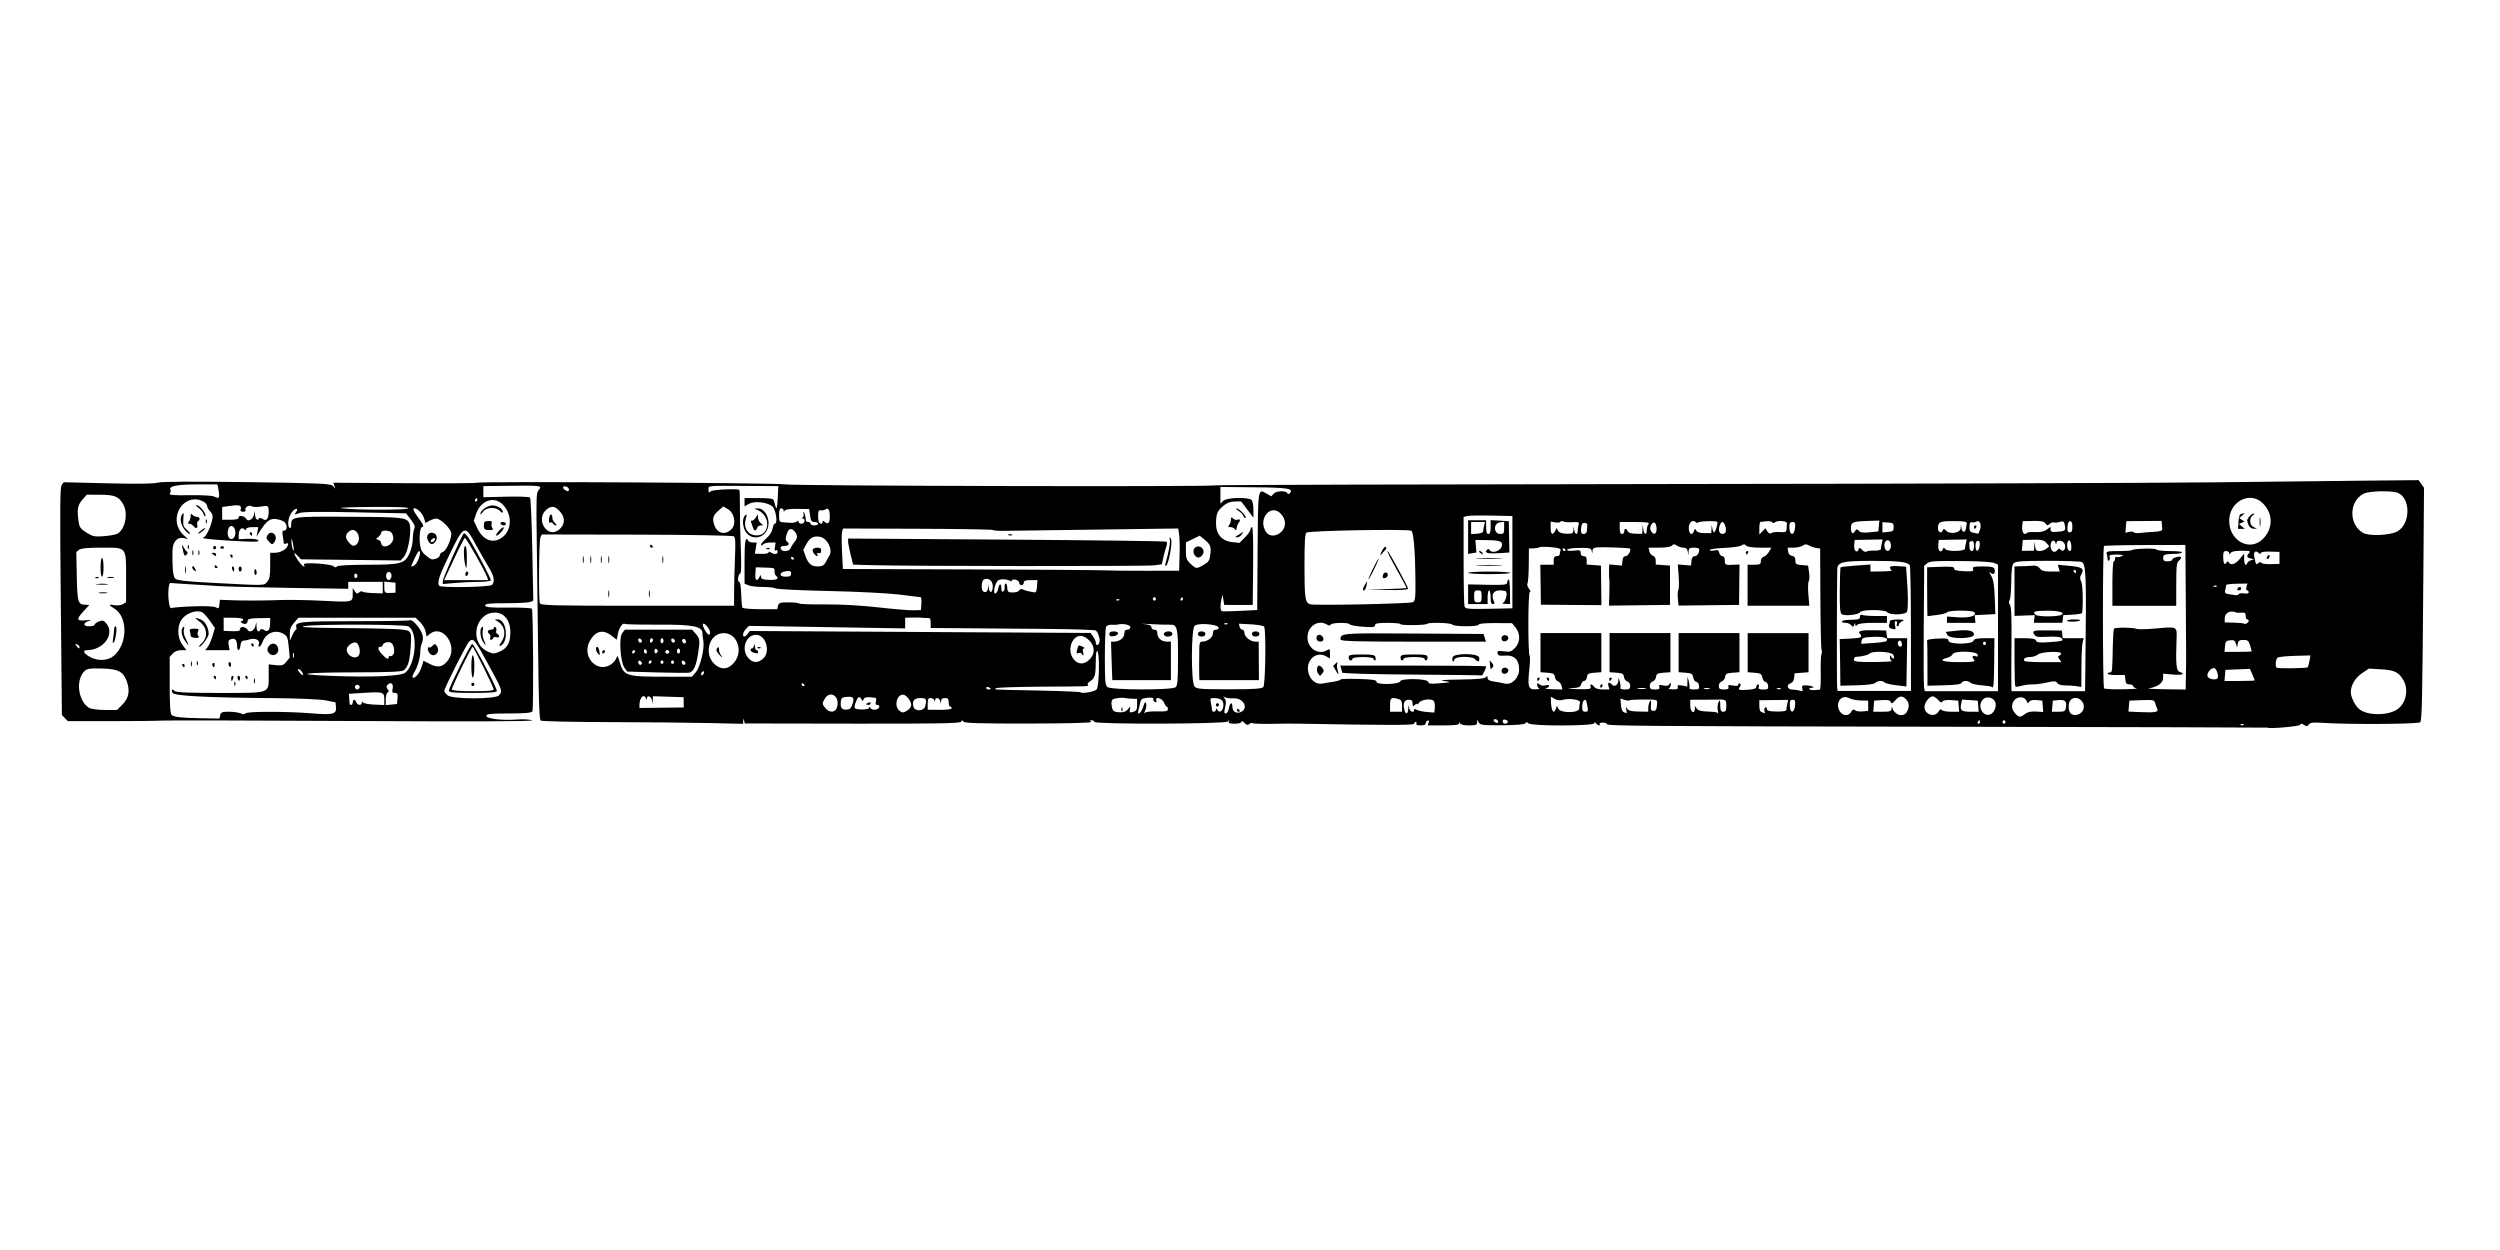 <?xml version="1.0" encoding="UTF-8" standalone="no"?>
<!-- Created with Inkscape (http://www.inkscape.org/) -->

<svg
   version="1.1"
   id="svg1"
   width="612"
   height="306"
   viewBox="0 0 612 306"
   sodipodi:docname="eci.svg"
   inkscape:version="1.3 (0e150ed, 2023-07-21)"
   xmlns:inkscape="http://www.inkscape.org/namespaces/inkscape"
   xmlns:sodipodi="http://sodipodi.sourceforge.net/DTD/sodipodi-0.dtd"
   xmlns="http://www.w3.org/2000/svg"
   xmlns:svg="http://www.w3.org/2000/svg">
  <defs
     id="defs1" />
  <sodipodi:namedview
     id="namedview1"
     pagecolor="#ffffff"
     bordercolor="#000000"
     borderopacity="0.25"
     inkscape:showpageshadow="2"
     inkscape:pageopacity="0.0"
     inkscape:pagecheckerboard="0"
     inkscape:deskcolor="#d1d1d1"
     inkscape:zoom="1.4712081"
     inkscape:cx="349.37273"
     inkscape:cy="122.00857"
     inkscape:window-width="2048"
     inkscape:window-height="1014"
     inkscape:window-x="0"
     inkscape:window-y="25"
     inkscape:window-maximized="1"
     inkscape:current-layer="g1" />
  <g
     inkscape:groupmode="layer"
     inkscape:label="Image"
     id="g1">
    <path
       style="fill:#000000;stroke-width:1.225"
       d="m 555.127,178.125 c -0.039,-0.045 -33.884,-0.139 -75.211,-0.209 -78.879,-0.134 -86.834,-0.195 -86.578,-0.671 0.087,-0.161 -0.317,-0.313 -0.897,-0.337 -0.58,-0.024 -0.968,0.117 -0.861,0.314 0.293,0.539 -0.374,0.429 -0.878,-0.144 -0.317,-0.361 -0.441,-0.368 -0.441,-0.025 0,0.696 -15.325,0.733 -16.06,0.039 -0.381,-0.36 -0.604,-0.373 -0.782,-0.044 -0.161,0.297 -2.156,0.471 -5.651,0.494 -4.769,0.03 -5.445,-0.051 -5.775,-0.696 l -0.373,-0.73 -0.011,0.732 c -0.009,0.606 -0.355,0.732 -2.002,0.732 -1.249,0 -2.06,-0.195 -2.176,-0.523 -0.148,-0.418 -0.191,-0.418 -0.214,0 -0.021,0.383 -1.059,0.523 -3.876,0.523 h -3.847 l 0.231,-0.685 c 0.16,-0.475 0.072,-0.619 -0.287,-0.471 -0.285,0.118 -0.477,0.426 -0.426,0.685 0.055,0.28 -0.438,0.471 -1.216,0.471 -0.778,0 -1.216,-0.169 -1.081,-0.418 0.125,-0.23 0.052,-0.418 -0.162,-0.418 -0.214,0 -0.389,0.194 -0.389,0.431 0,0.381 -6.531,0.375 -28.664,-0.029 -1.112,-0.02 -3.968,0.002 -6.347,0.05 -2.379,0.048 -4.431,-0.033 -4.56,-0.179 -0.128,-0.146 -0.459,-0.053 -0.734,0.207 -0.381,0.36 -0.673,0.294 -1.228,-0.278 -0.415,-0.428 -0.728,-0.543 -0.728,-0.267 0,0.295 -0.654,0.483 -1.675,0.483 -1.242,0 -1.604,-0.135 -1.399,-0.523 0.219,-0.415 0.161,-0.417 -0.282,-0.009 -0.687,0.633 -32.656,0.715 -32.656,0.084 0,-0.214 -0.289,-0.386 -0.643,-0.382 -0.526,0.005 -0.548,0.075 -0.117,0.385 0.319,0.23 -5.676,0.389 -15.232,0.406 -12.108,0.021 -15.832,-0.093 -16.08,-0.49 -0.254,-0.407 -0.362,-0.403 -0.512,0.019 -0.152,0.43 -5.44,0.527 -26.593,0.492 l -26.403,-0.044 -0.163,-0.701 c -0.143,-0.617 -0.168,-0.612 -0.205,0.046 l -0.043,0.747 -8.36,-0.191 c -4.598,-0.105 -15.636,-0.209 -24.529,-0.231 -8.893,-0.022 -16.377,-0.19 -16.631,-0.374 -0.353,-0.255 -0.506,-4.268 -0.648,-17.044 -0.102,-9.191 -0.257,-21.649 -0.345,-27.686 -0.138,-9.56 -0.084,-11.061 0.416,-11.631 1.068,-1.216 0.952,-1.23 -8.975,-1.095 l -4.502,0.062 -5e-4,1.36 -5.2e-4,1.36 5.559,-0.136 c 3.057,-0.075 5.699,0.024 5.87,0.218 0.171,0.194 0.419,5.948 0.552,12.785 l 0.242,12.432 -0.69,0.321 c -0.38,0.177 -3.051,0.321 -5.936,0.321 -4.213,0 -5.226,0.111 -5.145,0.566 0.08,0.449 1.253,0.553 5.673,0.505 3.065,-0.034 5.659,0.098 5.764,0.292 0.316,0.583 0.427,24.537 0.116,25.103 -0.209,0.38 -1.784,0.523 -5.778,0.523 -4.405,0 -5.491,0.113 -5.491,0.574 0,0.725 3.898,1.192 7.537,0.904 1.417,-0.112 3.071,-0.02 3.675,0.204 0.718,0.267 -14.422,0.324 -43.734,0.166 -24.658,-0.133 -45.742,-0.179 -46.854,-0.103 -1.112,0.076 -6.758,0.138 -12.548,0.138 H 16.608 l -0.728,-0.75 -0.728,-0.75 -0.273,-27.808 c -0.228,-23.151 -0.19,-27.922 0.226,-28.492 l 0.499,-0.685 10.851,0.266 c 6.915,0.17 11.315,0.114 12.131,-0.155 0.839,-0.276 8.363,-0.324 21.802,-0.14 18.026,0.248 20.593,0.363 21.11,0.946 l 0.589,0.664 -0.243,-0.731 -0.243,-0.731 17.466,0.112 c 9.606,0.062 17.552,0.014 17.658,-0.106 0.327,-0.372 74.102,0.019 75.464,0.4 1.343,0.376 104.528,0.621 105.056,0.249 0.166,-0.117 49.482,-0.266 109.591,-0.331 60.109,-0.065 120.782,-0.253 134.829,-0.417 14.047,-0.164 31.136,-0.352 37.975,-0.418 l 12.435,-0.12 0.662,0.931 0.662,0.931 -0.149,19.572 c -0.247,32.358 -0.35,37.346 -0.779,37.835 -0.408,0.465 -17.763,0.572 -23.842,0.146 -2.334,-0.163 -3.084,-0.076 -3.431,0.4 -0.357,0.49 -0.584,0.51 -1.159,0.105 -0.535,-0.378 -0.781,-0.384 -0.979,-0.023 -0.214,0.389 -7.632,1.036 -7.932,0.692 z m -5.845,-0.798 c -0.122,-0.139 -0.439,-0.154 -0.704,-0.033 -0.293,0.134 -0.206,0.233 0.222,0.253 0.387,0.018 0.604,-0.081 0.482,-0.22 z m -182.601,-0.854 c -0.165,-0.459 -1.041,-0.582 -1.041,-0.146 0,0.349 0.814,0.821 1.041,0.603 0.068,-0.064 0.068,-0.27 0,-0.457 z m 2.424,0.317 c 0.111,-0.204 -0.128,-0.469 -0.53,-0.588 -0.474,-0.141 -0.731,-0.011 -0.731,0.371 0,0.647 0.939,0.809 1.26,0.218 z m 115.599,-0.048 c 0,-0.23 -0.073,-0.418 -0.162,-0.418 -0.089,0 -0.264,0.188 -0.389,0.418 -0.125,0.23 -0.052,0.418 0.162,0.418 0.214,0 0.389,-0.188 0.389,-0.418 z m 6.247,0 c 0,-0.23 -0.165,-0.418 -0.367,-0.418 -0.202,0 -0.367,0.188 -0.367,0.418 0,0.23 0.165,0.418 0.367,0.418 0.202,0 0.367,-0.188 0.367,-0.418 z M 53.908,175.069 c 0.162,-0.705 0.501,-0.837 2.147,-0.837 1.075,0 2.373,0.181 2.884,0.402 0.595,0.258 1.008,0.258 1.148,0 0.275,-0.506 10.195,-0.506 16.322,0.001 5.166,0.427 6.013,0.197 5.832,-1.583 l -0.114,-1.122 -2.389,-0.478 c -1.348,-0.27 -7.034,-0.512 -13.046,-0.555 -15.942,-0.116 -24.041,-0.537 -24.439,-1.271 -0.425,-0.783 -0.11,-1.129 0.449,-0.492 0.315,0.358 3.374,0.495 11.081,0.495 12.563,0 11.99,0.2 11.99,-4.188 v -2.803 l 1.746,0.188 c 1.491,0.161 1.866,0.041 2.574,-0.822 l 0.828,-1.01 -0.239,-2.608 c -0.212,-2.305 -0.359,-2.678 -1.269,-3.214 -1.976,-1.163 -4.323,-0.257 -5.138,1.984 -0.474,1.302 -1.251,1.636 -0.904,0.388 0.285,-1.023 -1.26,-1.517 -2.742,-0.877 -0.101,0.044 -0.514,0.106 -0.919,0.139 -0.512,0.042 -0.77,0.409 -0.851,1.211 -0.139,1.378 -0.8,1.549 -0.808,0.209 -0.009,-1.481 -0.528,-2.116 -1.457,-1.781 -0.675,0.244 -0.782,0.51 -0.606,1.509 l 0.213,1.213 H 53.214 50.226 l 0.61,-0.767 c 0.335,-0.422 0.872,-1.644 1.193,-2.716 l 0.583,-1.949 -1.172,-1.684 c -0.644,-0.926 -1.499,-1.884 -1.898,-2.127 -1.115,-0.679 -3.463,-0.037 -4.709,1.288 -1.518,1.615 -1.591,4.727 -0.156,6.668 l 0.951,1.287 h -1.319 c -0.824,0 -1.592,0.311 -2.045,0.827 l -0.727,0.827 0.004,6.874 c 0.003,4.925 0.132,6.995 0.456,7.301 0.582,0.55 2.392,0.751 7.551,0.838 l 4.169,0.07 z m 3.443,-7.776 c 0.018,-0.487 0.105,-0.587 0.222,-0.253 0.106,0.302 0.093,0.663 -0.029,0.802 -0.122,0.139 -0.209,-0.108 -0.193,-0.549 z m 4.806,-0.593 c 0,-0.575 0.083,-0.811 0.185,-0.523 0.102,0.288 0.102,0.758 0,1.046 -0.102,0.288 -0.185,0.052 -0.185,-0.523 z m -5.57,-0.628 c 0,-0.345 0.16,-0.628 0.356,-0.628 0.196,0 0.261,0.282 0.144,0.628 -0.116,0.345 -0.277,0.628 -0.356,0.628 -0.079,0 -0.144,-0.282 -0.144,-0.628 z m 1.684,0.265 c -0.158,-0.292 -0.189,-0.643 -0.067,-0.781 0.329,-0.374 0.687,0.176 0.51,0.783 -0.124,0.425 -0.211,0.425 -0.443,-0.001 z m -5.91,-0.475 c -0.125,-0.23 -0.052,-0.418 0.162,-0.418 0.214,0 0.389,0.188 0.389,0.418 0,0.23 -0.073,0.418 -0.162,0.418 -0.089,0 -0.264,-0.188 -0.389,-0.418 z m 7.717,0 c -0.125,-0.23 -0.052,-0.418 0.162,-0.418 0.214,0 0.389,0.188 0.389,0.418 0,0.23 -0.073,0.418 -0.162,0.418 -0.089,0 -0.264,-0.188 -0.389,-0.418 z m -15.434,-2.929 c -0.125,-0.23 -0.052,-0.418 0.162,-0.418 0.214,0 0.389,0.188 0.389,0.418 0,0.23 -0.073,0.418 -0.162,0.418 -0.089,0 -0.264,-0.188 -0.389,-0.418 z m 2.079,-0.418 c 0,-0.575 0.083,-0.811 0.185,-0.523 0.102,0.288 0.102,0.758 0,1.046 -0.102,0.288 -0.185,0.052 -0.185,-0.523 z m 5.286,0.447 c -0.116,-0.214 -0.043,-0.508 0.162,-0.652 0.205,-0.145 0.373,0.031 0.373,0.39 0,0.735 -0.221,0.843 -0.536,0.263 z m 4.057,0.027 c -0.158,-0.292 -0.189,-0.643 -0.067,-0.781 0.329,-0.374 0.687,0.176 0.51,0.783 -0.124,0.425 -0.211,0.425 -0.443,-0.001 z m -7.902,-0.719 c 0.018,-0.487 0.105,-0.587 0.222,-0.253 0.106,0.302 0.093,0.663 -0.029,0.802 -0.122,0.139 -0.209,-0.108 -0.193,-0.549 z m 17.585,-2.511 c -0.35,-0.48 -0.377,-0.854 -0.097,-1.36 0.548,-0.991 1.647,-1.124 2.198,-0.266 1.02,1.588 -0.992,3.146 -2.1,1.626 z m -16.377,-2.297 c 1.567,-1.403 1.38,-3.805 -0.403,-5.185 -1.517,-1.173 -1.485,-1.276 0.188,-0.612 1.06,0.421 1.919,2.012 1.919,3.557 0,0.685 -1.783,3.108 -2.287,3.108 -0.211,0 0.051,-0.39 0.584,-0.867 z m 12.176,0.449 c -0.125,-0.23 -0.052,-0.418 0.162,-0.418 0.214,0 0.389,0.188 0.389,0.418 0,0.23 -0.073,0.418 -0.162,0.418 -0.089,0 -0.264,-0.188 -0.389,-0.418 z M 45.222,156.811 c -0.827,-1.197 -1.005,-2.861 -0.355,-3.319 0.275,-0.193 0.325,0.007 0.155,0.617 -0.163,0.585 0.013,1.414 0.499,2.354 0.893,1.724 0.759,1.88 -0.3,0.348 z m 1.443,-1.228 c 0,-0.291 -0.088,-0.79 -0.195,-1.108 -0.143,-0.423 0.146,-0.578 1.076,-0.578 1.066,0 1.219,0.111 0.947,0.689 -0.201,0.428 -0.172,0.862 0.077,1.145 0.289,0.329 0.08,0.446 -0.752,0.419 -0.668,-0.021 -1.153,-0.26 -1.153,-0.567 z m 449.048,19.201 c 0.597,-0.476 1.463,-0.669 2.68,-0.595 l 1.797,0.109 -0.117,-1.392 -0.117,-1.392 -1.433,-0.134 c -0.887,-0.083 -1.562,0.077 -1.774,0.418 -0.27,0.437 -0.38,0.442 -0.529,0.024 -0.624,-1.755 -3.165,-1.364 -3.587,0.552 -0.188,0.853 -0.049,1.375 0.569,2.123 0.972,1.178 1.342,1.22 2.511,0.288 z m -42.538,-0.53 c 0.318,-0.58 0.577,-0.693 0.896,-0.391 0.247,0.233 1.081,0.365 1.853,0.293 l 1.404,-0.132 v -1.255 -1.255 l -1.837,-0.036 c -1.011,-0.02 -2.271,-0.275 -2.801,-0.566 -1.888,-1.038 -3.521,1.125 -2.365,3.133 0.72,1.251 2.22,1.361 2.852,0.21 z m 13.433,0.293 c 0.83,-1.181 0.869,-2.355 0.109,-3.221 -0.983,-1.12 -1.692,-1.083 -2.768,0.142 -0.693,0.79 -0.921,0.873 -1.082,0.396 -0.15,-0.444 -0.715,-0.57 -2.137,-0.477 l -1.933,0.127 -0.115,1.36 -0.115,1.36 h 2.228 c 1.866,0 2.233,-0.119 2.257,-0.732 0.023,-0.577 0.071,-0.599 0.226,-0.105 0.293,0.932 1.249,1.674 2.159,1.674 0.442,0 0.969,-0.235 1.171,-0.523 z m 7.932,-0.345 c 0.334,-0.543 0.625,-0.699 0.777,-0.418 0.134,0.247 1.154,0.449 2.267,0.449 h 2.023 l -0.115,-1.36 -0.115,-1.36 -1.802,-0.13 c -1.103,-0.08 -1.906,0.061 -2.07,0.363 -0.19,0.35 -0.494,0.235 -1.046,-0.393 -0.428,-0.487 -1.026,-0.886 -1.33,-0.886 -0.811,0 -2.021,1.538 -2.021,2.569 0,1.882 2.474,2.723 3.432,1.166 z m 13.762,-0.484 c 0.609,-1.452 0.104,-2.649 -1.24,-2.942 -1.854,-0.404 -3.004,1.95 -1.733,3.548 0.887,1.116 2.379,0.812 2.973,-0.606 z m 21.645,0.101 c 0.847,-1.944 -1.538,-3.905 -3.032,-2.493 -0.65,0.614 -0.692,2.554 -0.071,3.261 0.758,0.863 2.59,0.41 3.103,-0.768 z m 76.502,0.082 c 2.396,-1.252 3.354,-4.878 1.936,-7.327 -1.177,-2.032 -2.164,-2.527 -5.431,-2.723 l -3.037,-0.181 -1.705,1.137 c -1.644,1.097 -2.74,2.954 -2.74,4.642 0,1.219 1.142,3.462 2.145,4.213 1.944,1.456 6.278,1.573 8.831,0.239 z m -363.392,-1.352 c 0,-0.959 -1.229,-2.5 -1.995,-2.5 -1.583,0 -2.231,2.861 -0.89,3.93 0.698,0.557 0.912,0.558 1.837,0.013 0.615,-0.362 1.048,-0.958 1.048,-1.443 z m 53.22,0.874 c 0.428,-0.575 0.467,-0.546 0.322,0.238 -0.145,0.783 -0.047,0.855 0.8,0.598 0.803,-0.245 0.965,-0.533 0.965,-1.728 v -1.434 l -1.286,-0.055 c -0.707,-0.03 -1.452,-0.1 -1.654,-0.154 -0.722,-0.194 -2.58,0.019 -3.036,0.348 -0.301,0.218 -0.383,0.794 -0.234,1.644 0.192,1.09 0.423,1.332 1.382,1.445 1.426,0.168 2.114,-0.058 2.741,-0.901 z m -1.744,0.148 c 0.018,-0.487 0.105,-0.587 0.222,-0.253 0.106,0.302 0.093,0.663 -0.029,0.802 -0.122,0.139 -0.209,-0.108 -0.193,-0.549 z m 5.357,-0.624 c 0.327,-1.102 0.482,-1.271 0.671,-0.733 0.135,0.385 0.051,1.114 -0.187,1.62 -0.348,0.739 -0.339,0.854 0.045,0.584 0.262,-0.185 1.602,-0.304 2.977,-0.264 1.997,0.057 2.499,-0.054 2.499,-0.552 0,-0.343 -0.126,-0.623 -0.28,-0.623 -0.154,0 -0.444,-0.424 -0.643,-0.941 -0.419,-1.088 -2.264,-1.651 -1.903,-0.581 0.152,0.45 0.051,0.571 -0.337,0.401 -0.304,-0.133 -0.482,-0.453 -0.395,-0.711 0.106,-0.314 -0.362,-0.422 -1.418,-0.325 -1.356,0.124 -1.608,0.299 -1.808,1.255 -0.128,0.611 -0.325,1.463 -0.437,1.893 -0.379,1.448 0.77,0.482 1.216,-1.022 z m 20.944,0.45 c 0.263,-1.495 0.864,-1.675 0.864,-0.258 0,1.152 1.194,1.711 2.264,1.059 1.742,-1.062 0.274,-3.391 -2.051,-3.254 -0.848,0.05 -1.781,-0.073 -2.072,-0.273 -0.446,-0.306 -0.454,-0.257 -0.046,0.316 0.362,0.509 0.392,1.055 0.121,2.172 -0.294,1.213 -0.262,1.493 0.169,1.493 0.296,0 0.628,-0.556 0.751,-1.255 z m 1.966,0.394 c 0,-0.244 0.165,-0.327 0.367,-0.185 0.202,0.142 0.367,0.342 0.367,0.443 0,0.101 -0.165,0.185 -0.367,0.185 -0.202,0 -0.367,-0.199 -0.367,-0.443 z m 41.943,-0.289 c 0.043,-0.987 0.073,-1.016 0.209,-0.209 0.156,0.921 1.211,1.364 1.211,0.508 0,-0.282 0.225,-0.297 0.643,-0.044 0.354,0.214 1.47,0.456 2.481,0.538 l 1.837,0.149 0.121,-1.202 c 0.066,-0.661 -0.061,-1.409 -0.284,-1.662 -0.579,-0.66 -3.06,-0.342 -3.603,0.462 -0.253,0.374 -0.459,0.526 -0.459,0.339 0,-0.187 -0.248,-0.106 -0.551,0.18 -0.461,0.435 -0.551,0.375 -0.551,-0.367 0,-0.671 -0.227,-0.888 -0.93,-0.888 -1.066,0 -1.455,0.797 -1.124,2.302 0.308,1.398 0.939,1.331 1.001,-0.106 z m 53.359,0.209 c -0.146,-0.788 -0.111,-0.829 0.214,-0.255 0.29,0.513 0.994,0.697 2.781,0.727 l 2.393,0.041 0.005,-0.936 c 0.003,-0.515 0.176,-1.219 0.383,-1.564 0.286,-0.474 0.351,-0.27 0.27,0.837 -0.09,1.226 0.012,1.464 0.627,1.464 0.561,0 0.762,-0.323 0.85,-1.36 0.129,-1.522 0.412,-1.424 -4.105,-1.415 -1.386,0.002 -2.597,0.093 -2.692,0.201 -0.095,0.108 -0.616,0.05 -1.16,-0.127 l -0.988,-0.323 0.133,1.593 c 0.087,1.039 0.344,1.657 0.74,1.777 0.334,0.101 0.632,0.205 0.664,0.232 0.032,0.027 -0.021,-0.375 -0.117,-0.893 z m 22.389,-0.067 c -0.093,-0.555 0.007,-1.355 0.224,-1.778 0.33,-0.646 0.395,-0.518 0.404,0.8 0.009,1.286 0.144,1.569 0.746,1.569 0.595,0 0.735,-0.279 0.735,-1.464 0,-1.578 -0.038,-1.597 -2.94,-1.506 -0.707,0.022 -2.32,0.038 -3.583,0.036 l -2.297,-0.005 v 1.469 c 0,1.52 1.09,2.241 1.114,0.737 l 0.012,-0.732 0.451,0.675 c 0.316,0.473 1.101,0.692 2.622,0.732 1.194,0.031 2.253,0.151 2.354,0.267 0.312,0.355 0.333,0.245 0.158,-0.799 z m 11.443,0.423 c -0.109,-0.322 -0.021,-0.71 0.195,-0.862 0.216,-0.152 0.393,-0.002 0.393,0.33 0,0.463 0.564,0.616 2.389,0.647 1.671,0.028 2.39,-0.115 2.394,-0.477 0.002,-0.285 0.103,-0.935 0.223,-1.445 l 0.218,-0.927 -3.531,0.039 -3.531,0.039 v 1.38 c 0,0.963 0.195,1.438 0.643,1.572 0.354,0.105 0.679,0.213 0.723,0.24 0.044,0.027 -0.008,-0.215 -0.117,-0.537 z m 96.139,-0.61 c -0.176,-0.378 -0.412,-1.025 -0.524,-1.437 -0.179,-0.654 -0.589,-0.734 -3.242,-0.628 l -3.038,0.122 -0.114,1.342 -0.114,1.342 2.87,0.123 c 3.845,0.164 4.569,0.014 4.162,-0.863 z m -323.464,0.274 c 0.243,-0.276 0.441,-0.992 0.441,-1.59 0,-2.128 -2.039,-2.892 -3.103,-1.162 -0.736,1.197 -0.722,1.41 0.163,2.417 0.83,0.944 1.844,1.08 2.499,0.335 z m 93.052,-0.021 c 0.004,-0.374 0.098,-0.356 0.33,0.061 0.528,0.949 1.501,0.203 1.501,-1.15 0,-1.267 -0.647,-1.717 -2.487,-1.73 -0.725,-0.005 -0.801,0.143 -0.582,1.137 0.139,0.629 0.252,1.382 0.252,1.674 0,0.292 0.221,0.53 0.49,0.53 0.269,0 0.493,-0.235 0.496,-0.523 z m -0.005,-1.151 c 0,-0.23 0.165,-0.418 0.367,-0.418 0.202,0 0.367,0.188 0.367,0.418 0,0.23 -0.165,0.418 -0.367,0.418 -0.202,0 -0.367,-0.188 -0.367,-0.418 z m 45.568,0.258 c 0,-1.114 -0.176,-1.469 -0.827,-1.668 -1.822,-0.556 -2.113,-0.362 -2.113,1.41 v 1.674 h 1.47 1.47 z m 37.652,0.683 0.248,-0.732 0.361,0.732 c 0.561,1.138 5.102,1.075 5.102,-0.07 0,-0.441 0.094,-1.081 0.208,-1.42 0.244,-0.725 -2.663,-1.177 -4.309,-0.67 -0.593,0.183 -1.341,0.086 -1.904,-0.246 l -0.927,-0.548 0.011,0.902 c 0.028,2.502 0.683,3.612 1.211,2.052 z m 7.718,-0.628 c -0.306,-1.627 -0.374,-1.733 -0.881,-1.377 -0.216,0.152 -0.392,0.83 -0.392,1.506 0,0.967 0.163,1.231 0.764,1.231 0.67,0 0.733,-0.168 0.508,-1.36 z m 50.841,-0.213 c 0.095,-1.114 -0.014,-1.356 -0.607,-1.356 -0.588,0 -0.715,0.274 -0.685,1.479 0.049,1.953 1.124,1.851 1.292,-0.123 z m 44.833,0.213 -0.115,-1.36 -1.917,-0.127 -1.917,-0.127 -0.23,1.044 c -0.348,1.581 0.061,1.929 2.273,1.929 h 2.023 z m 21.468,0.341 c 0.256,-1.526 -0.186,-1.983 -1.776,-1.834 l -1.433,0.134 -0.115,1.36 -0.115,1.36 h 1.634 c 1.44,0 1.654,-0.121 1.805,-1.019 z M 29.921,172.527 c 1.59,-1.589 1.949,-3.365 1.143,-5.658 -0.874,-2.488 -2.101,-3.123 -6.221,-3.223 -2.949,-0.071 -3.569,0.034 -4.231,0.715 -2.132,2.195 -1.478,7.234 1.154,8.898 0.47,0.297 2.139,0.531 3.849,0.54 l 3.019,0.015 z m 178.733,-0.091 c 0.545,-1.644 0.326,-1.95 -1.318,-1.846 -1.123,0.071 -1.388,0.26 -1.487,1.058 -0.191,1.534 0.18,2.114 1.326,2.077 0.831,-0.027 1.154,-0.309 1.479,-1.289 z m 4.12,0.826 c 0.003,-0.33 0.109,-0.308 0.317,0.066 0.374,0.671 1.946,0.492 2.16,-0.246 0.083,-0.288 -0.122,-0.523 -0.455,-0.523 -0.439,0 -0.542,-0.231 -0.373,-0.837 0.128,-0.46 0.098,-0.857 -0.067,-0.883 -1.975,-0.302 -2.768,-0.208 -2.955,0.348 -0.182,0.541 -0.257,0.533 -0.546,-0.056 -0.184,-0.375 -0.501,-0.566 -0.703,-0.424 -0.452,0.318 -1.119,2.236 -0.91,2.618 0.282,0.518 3.528,0.459 3.534,-0.064 z m -0.741,-0.868 c 0,-0.09 0.248,-0.273 0.551,-0.405 0.303,-0.132 0.551,-0.058 0.551,0.164 0,0.223 -0.248,0.405 -0.551,0.405 -0.303,0 -0.551,-0.074 -0.551,-0.164 z m 14.468,0.478 c 0.415,-1.765 0.281,-1.987 -1.199,-1.987 -1.529,0 -2.079,0.706 -1.677,2.151 0.337,1.208 2.583,1.08 2.876,-0.164 z m 6.479,0.512 c 0,-0.224 -0.165,-0.408 -0.367,-0.408 -0.202,0 -0.367,-0.471 -0.367,-1.046 0,-0.837 -0.184,-1.046 -0.919,-1.046 -0.614,0 -0.933,0.243 -0.961,0.732 l -0.043,0.732 -0.168,-0.732 c -0.191,-0.834 -1.202,-1.004 -1.246,-0.209 -0.023,0.418 -0.066,0.418 -0.214,0 -0.102,-0.288 -0.502,-0.523 -0.89,-0.523 -0.557,0 -0.704,0.3 -0.704,1.432 v 1.432 l 2.94,0.022 c 1.676,0.013 2.94,-0.153 2.94,-0.386 z m -65.613,-1.454 -0.017,-1.255 -3.75,-0.119 -3.75,-0.119 -0.05,0.956 -0.05,0.956 -0.159,-0.941 c -0.166,-0.983 -1.189,-1.328 -1.24,-0.418 -0.023,0.418 -0.066,0.418 -0.214,0 -0.467,-1.318 -1.594,-0.216 -1.594,1.559 v 0.759 l 5.42,-0.06 5.42,-0.06 z m -81.013,0 c 0,-0.345 0.148,-0.628 0.328,-0.628 0.18,0 0.423,0.282 0.54,0.628 0.255,0.758 1.335,0.842 1.343,0.105 0.004,-0.341 0.1,-0.371 0.276,-0.086 0.148,0.24 1.386,0.482 2.75,0.537 l 2.481,0.1 v -1.451 c 0,-1.736 -0.31,-1.824 -5.328,-1.506 l -3.307,0.209 0.048,1.046 c 0.072,1.566 0.104,1.674 0.503,1.674 0.202,0 0.367,-0.282 0.367,-0.628 z m 10.956,-0.941 c 0.097,-1.141 -0.008,-1.36 -0.65,-1.36 -0.623,0 -0.724,-0.185 -0.545,-1 0.262,-1.19 -0.383,-1.793 -1.146,-1.072 -0.439,0.415 -0.453,0.63 -0.076,1.15 0.37,0.511 0.371,0.676 0.004,0.816 -0.253,0.097 -0.459,0.831 -0.459,1.631 v 1.455 l 1.378,-0.13 1.378,-0.13 z m 24.847,-0.762 c 0.865,-0.985 0.767,-1.33 -1.676,-5.846 -4.431,-8.192 -4.548,-8.343 -5.646,-7.306 -0.644,0.609 -6.065,11.37 -6.065,12.041 0,0.256 0.368,0.759 0.817,1.117 1.203,0.96 11.726,0.955 12.57,-0.007 z m -12.283,-1.121 c 0.001,-0.755 5.255,-11.322 5.71,-11.485 0.378,-0.136 6.049,10.703 6.049,11.562 0,0.297 -1.962,0.446 -5.88,0.446 -4.459,0 -5.879,-0.126 -5.879,-0.523 z m 10.958,-0.418 c -0.205,-0.9 -4.884,-10.332 -5.132,-10.344 -0.29,-0.014 -5.093,9.82 -5.093,10.429 0,0.285 1.812,0.438 5.172,0.438 3.956,0 5.144,-0.123 5.053,-0.523 z m -5.447,-1.151 c 0,-0.23 0.165,-0.418 0.367,-0.418 0.202,0 0.367,0.188 0.367,0.418 0,0.23 -0.165,0.418 -0.367,0.418 -0.202,0 -0.367,-0.188 -0.367,-0.418 z m 0,-4.393 c 0,-1.534 0.16,-2.72 0.367,-2.72 0.207,0 0.367,1.186 0.367,2.72 0,1.534 -0.16,2.72 -0.367,2.72 -0.207,0 -0.367,-1.186 -0.367,-2.72 z m 153.056,5.649 c 0.649,-0.614 0.813,-8.972 0.184,-9.415 -0.23,-0.162 -0.369,0.729 -0.373,2.381 -0.007,3.428 -0.236,4.304 -1.3,4.952 -0.481,0.293 -0.788,0.693 -0.682,0.889 0.25,0.46 1.193,0.419 -11.304,0.497 -5.996,0.037 -11.026,0.209 -11.178,0.382 -0.335,0.381 -1.277,0.331 10.674,0.571 5.449,0.11 9.997,0.303 10.106,0.429 0.334,0.389 3.288,-0.134 3.872,-0.686 z m 161.509,-0.667 c 0,-0.324 0.183,-0.589 0.407,-0.589 0.224,0 0.312,0.282 0.195,0.628 -0.163,0.485 0.084,0.628 1.089,0.628 1.138,0 1.286,-0.117 1.183,-0.941 -0.065,-0.518 -0.358,-0.941 -0.652,-0.941 -0.294,0 -0.631,-0.471 -0.75,-1.046 -0.186,-0.903 -0.446,-1.063 -1.903,-1.172 l -1.688,-0.126 v -4.791 -4.791 h 7.449 7.449 v 4.791 4.791 l -1.703,0.126 -1.703,0.126 -0.113,1.108 c -0.069,0.677 -0.39,1.191 -0.827,1.321 -1.124,0.335 -0.893,1.545 0.296,1.552 0.556,0.002 1.401,0.125 1.879,0.27 0.731,0.223 0.834,0.139 0.647,-0.529 -0.19,-0.681 -0.038,-0.788 1.067,-0.751 1.285,0.042 2.335,0.586 1.132,0.586 -0.349,0 -0.554,0.148 -0.456,0.329 0.15,0.277 0.884,0.312 2.554,0.123 0.165,-0.019 0.26,-1.881 0.211,-4.139 -0.049,-2.258 0.032,-4.329 0.181,-4.603 0.148,-0.274 0.163,-0.694 0.033,-0.934 -0.131,-0.24 -0.264,-5.936 -0.297,-12.657 l -0.06,-12.22 -0.919,-0.122 c -0.505,-0.067 -1.301,-0.341 -1.768,-0.608 -0.649,-0.371 -1.016,-0.367 -1.557,0.017 -0.389,0.277 -1.383,0.503 -2.208,0.503 h -1.5 l 0.117,0.941 c 0.075,0.605 0.413,0.989 0.944,1.075 0.592,0.096 0.827,0.415 0.827,1.127 0,0.868 0.195,1.009 1.557,1.122 l 1.557,0.129 0.241,1.674 c 0.133,0.921 0.097,1.876 -0.08,2.124 -0.177,0.248 -0.218,1.707 -0.092,3.243 l 0.229,2.792 h -7.553 -7.553 v -5.021 -5.021 h 1.62 c 1.399,0 1.62,-0.12 1.62,-0.876 0,-0.517 0.294,-0.964 0.718,-1.09 0.395,-0.118 0.977,-0.665 1.295,-1.216 l 0.577,-1.002 h -2.875 c -1.779,0 -3.046,-0.195 -3.325,-0.513 -0.341,-0.389 -0.613,-0.397 -1.121,-0.035 -0.369,0.262 -2.267,0.538 -4.217,0.613 -1.95,0.075 -3.546,0.303 -3.546,0.506 0,0.204 0.479,0.261 1.064,0.128 0.849,-0.193 1.102,-0.077 1.252,0.575 0.103,0.45 0.451,0.818 0.773,0.818 0.38,0 0.586,0.368 0.586,1.046 0,1.106 0.133,1.168 2.262,1.057 l 1.343,-0.07 -0.057,4.946 -0.057,4.946 -7.405,0.083 -7.405,0.083 -0.166,-1.757 c -0.091,-0.966 -0.036,-1.922 0.122,-2.125 0.158,-0.203 0.191,-1.678 0.073,-3.279 l -0.214,-2.911 1.618,0.135 1.618,0.135 0.116,-1.145 c 0.079,-0.781 0.329,-1.145 0.788,-1.145 0.617,0 1.117,-0.765 1.117,-1.708 0,-0.211 -0.579,-0.384 -1.286,-0.384 -1.074,0 -1.294,0.155 -1.336,0.941 l -0.05,0.941 -0.159,-0.941 c -0.113,-0.67 -0.418,-0.941 -1.057,-0.941 -0.494,0 -1.222,-0.231 -1.619,-0.513 -0.569,-0.404 -0.816,-0.404 -1.171,0 -0.272,0.31 -1.499,0.513 -3.098,0.513 h -2.648 l 0.205,0.893 c 0.113,0.491 0.511,0.984 0.884,1.095 0.415,0.124 0.679,0.581 0.679,1.177 v 0.974 l 1.746,0.127 1.746,0.127 v 4.812 4.812 l -7.468,0.089 -7.468,0.089 0.091,-3.018 c 0.05,-1.66 0.043,-3.207 -0.017,-3.437 -0.059,-0.23 -0.089,-1.141 -0.065,-2.023 l 0.043,-1.605 1.562,0.141 1.562,0.141 0.116,-1.151 c 0.081,-0.797 0.327,-1.151 0.802,-1.151 0.585,0 1.415,-1.483 1.044,-1.867 -0.159,-0.165 -6.343,-0.398 -7.934,-0.299 -0.849,0.053 -1.207,0.286 -1.237,0.806 l -0.043,0.732 -0.166,-0.721 c -0.141,-0.611 -0.612,-0.714 -3.081,-0.678 -1.674,0.025 -2.915,0.221 -2.915,0.462 0,0.249 0.671,0.333 1.654,0.206 1.439,-0.185 1.654,-0.11 1.654,0.573 0,0.506 0.261,0.785 0.735,0.785 0.535,0 0.735,0.279 0.735,1.023 v 1.023 l 1.746,0.127 1.746,0.127 0.056,4.844 0.056,4.844 -7.406,-0.055 -7.406,-0.055 -0.07,-4.894 -0.07,-4.894 h 1.632 1.632 v -1.046 c 0,-0.767 0.196,-1.046 0.735,-1.046 0.404,0 0.735,-0.173 0.735,-0.384 0,-0.211 0.091,-0.655 0.203,-0.987 0.16,-0.476 -0.322,-0.651 -2.297,-0.831 -1.375,-0.126 -2.658,-0.117 -2.851,0.018 -0.193,0.136 -0.855,0.259 -1.47,0.274 l -1.119,0.027 -0.033,4.012 c -0.018,2.206 -0.159,4.242 -0.312,4.524 -0.158,0.291 8e-4,0.864 0.366,1.323 0.4,0.503 0.477,0.81 0.203,0.81 -0.463,0 -0.484,15.378 -0.022,15.703 0.121,0.086 0.077,1.529 -0.1,3.208 -0.448,4.27 -0.246,4.946 1.466,4.905 0.754,-0.018 1.164,-0.128 0.912,-0.244 -0.253,-0.116 -0.459,-0.501 -0.459,-0.855 0,-0.522 0.103,-0.547 0.546,-0.128 0.313,0.296 0.94,0.404 1.47,0.252 0.508,-0.145 0.923,-0.085 0.923,0.133 0,0.218 -0.372,0.479 -0.827,0.579 -0.455,0.1 0.274,0.207 1.619,0.238 l 2.446,0.057 -0.205,-0.893 c -0.113,-0.491 -0.501,-0.981 -0.864,-1.089 -0.362,-0.108 -0.709,-0.601 -0.771,-1.095 -0.094,-0.75 -0.395,-0.92 -1.816,-1.024 l -1.703,-0.126 v -4.791 -4.791 h 7.449 7.449 v 4.791 4.791 l -1.703,0.126 c -1.446,0.107 -1.721,0.268 -1.821,1.067 -0.065,0.518 -0.369,0.941 -0.677,0.941 -0.308,0 -0.645,0.368 -0.748,0.817 -0.153,0.664 -0.576,0.845 -2.262,0.967 -1.432,0.103 -1.01,0.174 1.364,0.229 2.923,0.067 3.407,-0.015 3.227,-0.549 -0.116,-0.345 -0.072,-0.628 0.1,-0.628 0.171,0 0.517,0.282 0.768,0.628 0.281,0.386 1.087,0.628 2.091,0.628 h 1.633 l -0.233,-0.837 c -0.256,-0.919 0.168,-1.106 0.821,-0.363 0.613,0.698 1.563,0.114 1.6,-0.984 0.027,-0.821 0.076,-0.784 0.352,0.265 0.176,0.671 0.235,1.377 0.13,1.569 -0.104,0.192 0.399,0.35 1.118,0.35 1.082,0 1.308,-0.151 1.308,-0.876 0,-0.516 -0.294,-0.963 -0.714,-1.089 -0.393,-0.117 -0.765,-0.617 -0.827,-1.111 -0.094,-0.75 -0.395,-0.92 -1.816,-1.024 l -1.703,-0.126 v -4.791 -4.791 h 7.449 7.449 v 4.791 4.791 l -1.703,0.126 c -1.42,0.105 -1.722,0.275 -1.816,1.024 -0.062,0.494 -0.434,0.994 -0.827,1.111 -0.42,0.125 -0.714,0.573 -0.714,1.089 0,0.721 0.226,0.876 1.275,0.876 0.981,0 1.226,-0.144 1.064,-0.626 -0.171,-0.506 0.015,-0.575 0.967,-0.358 0.816,0.186 1.278,0.089 1.503,-0.315 0.263,-0.474 0.326,-0.452 0.33,0.114 0.003,0.384 -0.201,0.792 -0.454,0.908 -0.253,0.116 0.178,0.226 0.958,0.244 1.084,0.025 1.37,-0.107 1.216,-0.564 -0.159,-0.471 0.066,-0.548 1.063,-0.364 l 1.264,0.234 0.032,-1.205 0.032,-1.205 0.32,1.219 c 0.176,0.671 0.235,1.377 0.13,1.569 -0.104,0.192 0.41,0.35 1.144,0.35 1.173,0 1.319,-0.114 1.216,-0.941 -0.065,-0.518 -0.365,-0.941 -0.669,-0.941 -0.303,0 -0.635,-0.471 -0.737,-1.046 -0.162,-0.91 -0.406,-1.062 -1.887,-1.172 l -1.701,-0.126 v -4.791 -4.791 h 7.449 7.449 v 4.791 4.791 l -1.703,0.126 c -1.42,0.105 -1.722,0.275 -1.816,1.024 -0.062,0.494 -0.434,0.995 -0.827,1.111 -0.42,0.125 -0.714,0.573 -0.714,1.089 0,0.721 0.226,0.876 1.275,0.876 0.963,0 1.225,-0.148 1.07,-0.607 -0.164,-0.486 0.058,-0.559 1.114,-0.364 0.894,0.165 1.319,0.083 1.319,-0.254 0,-0.274 0.173,-0.376 0.385,-0.227 0.267,0.188 0.268,0.432 0.003,0.795 -0.567,0.778 -0.29,0.88 1.969,0.722 1.46,-0.102 2.053,-0.313 2.053,-0.732 z m -38.218,-0.17 c 0,-0.23 0.175,-0.418 0.389,-0.418 0.214,0 0.287,0.188 0.162,0.418 -0.125,0.23 -0.3,0.418 -0.389,0.418 -0.089,0 -0.162,-0.188 -0.162,-0.418 z m -15.434,-1.674 c 0,-0.23 0.175,-0.418 0.389,-0.418 0.214,0 0.287,0.188 0.162,0.418 -0.125,0.23 -0.3,0.418 -0.389,0.418 -0.089,0 -0.162,-0.188 -0.162,-0.418 z m 2.389,0 c -0.125,-0.23 -0.052,-0.418 0.162,-0.418 0.214,0 0.389,0.188 0.389,0.418 0,0.23 -0.073,0.418 -0.162,0.418 -0.089,0 -0.264,-0.188 -0.389,-0.418 z m 15.251,0 c 0,-0.23 0.175,-0.418 0.389,-0.418 0.214,0 0.287,0.188 0.162,0.418 -0.125,0.23 -0.3,0.418 -0.389,0.418 -0.089,0 -0.162,-0.188 -0.162,-0.418 z m 33.441,-30.963 c 0,-0.23 0.175,-0.418 0.389,-0.418 0.214,0 0.287,0.188 0.162,0.418 -0.125,0.23 -0.3,0.418 -0.389,0.418 -0.089,0 -0.162,-0.188 -0.162,-0.418 z m 40.417,18.693 c -0.003,-8.325 -0.127,-15.348 -0.276,-15.607 -0.483,-0.841 -2.728,-1.108 -9.273,-1.102 -7.253,0.008 -8.436,0.298 -8.482,2.085 -0.112,4.301 -0.138,28.492 -0.031,29.059 l 0.133,0.701 8.968,-3.8e-4 8.968,-4.1e-4 z m -17.322,8.981 c -0.031,-2.679 -0.071,-5.247 -0.089,-5.707 l -0.033,-0.837 2.661,-0.123 c 2.643,-0.122 3.033,-0.332 2.256,-1.216 -0.584,-0.665 0.436,-0.889 3.712,-0.815 l 2.756,0.062 0.117,0.941 0.117,0.941 2.455,9e-5 2.455,9e-5 -0.062,4.079 c -0.034,2.244 -0.075,4.902 -0.092,5.906 l -0.03,1.827 -2.481,-0.295 c -1.364,-0.162 -2.638,-0.466 -2.83,-0.676 -0.488,-0.533 -1.809,-0.476 -2.316,0.1 -0.256,0.292 -2.025,0.521 -4.483,0.582 l -4.06,0.1 z m 12.642,-1.173 c -0.253,-0.116 -0.457,-0.525 -0.454,-0.908 0.004,-0.593 0.057,-0.605 0.347,-0.082 0.188,0.339 0.457,0.484 0.598,0.324 0.141,-0.16 0.047,-0.579 -0.209,-0.929 -0.537,-0.736 -5.128,-0.917 -5.735,-0.226 -0.312,0.355 -1.817,0.72 -3.368,0.815 -0.253,0.016 -0.459,0.311 -0.459,0.656 0,0.528 0.773,0.622 4.869,0.595 2.678,-0.018 4.662,-0.128 4.41,-0.244 z m 2.481,-4.092 c 0,-0.332 -0.154,-0.711 -0.342,-0.844 -0.437,-0.307 -0.876,0.476 -0.577,1.028 0.338,0.623 0.919,0.506 0.919,-0.185 z m -3.791,-0.799 c 0.625,-0.712 -0.716,-1.138 -3.223,-1.023 -2.321,0.106 -2.736,0.239 -2.849,0.913 l -0.132,0.788 2.977,-0.196 c 1.637,-0.108 3.09,-0.325 3.227,-0.482 z m 1.099,-3.076 c -0.414,-0.122 -0.589,-0.436 -0.459,-0.823 0.116,-0.344 0.211,-0.798 0.211,-1.009 0,-0.211 0.868,-0.372 1.929,-0.358 1.529,0.021 1.758,0.105 1.102,0.405 -0.455,0.208 -0.827,0.573 -0.827,0.81 0,0.238 -0.16,0.432 -0.356,0.432 -0.196,0 -0.261,-0.282 -0.144,-0.628 0.117,-0.346 0.011,-0.628 -0.235,-0.628 -0.293,0 -0.367,0.36 -0.216,1.046 0.234,1.062 0.182,1.101 -1.005,0.752 z m -9.726,-0.795 c -0.261,-0.321 -0.881,-0.584 -1.378,-0.584 -1.476,0 -1.027,-0.677 0.474,-0.714 2.834,-0.07 3.032,-0.122 3.032,-0.795 0,-0.441 0.2,-0.585 0.581,-0.418 0.32,0.14 1.808,0.254 3.307,0.254 h 2.726 v 0.837 0.837 h -3.418 c -2.168,0 -3.579,0.184 -3.859,0.502 -0.343,0.391 -0.447,0.367 -0.467,-0.105 -0.02,-0.462 -0.086,-0.442 -0.276,0.082 -0.213,0.587 -0.32,0.602 -0.724,0.105 z m -2.31,-2.697 c -0.413,-0.291 -0.516,-1.525 -0.488,-5.829 0.02,-3.003 0.108,-5.541 0.196,-5.642 0.088,-0.1 1.767,-0.297 3.731,-0.437 l 3.571,-0.255 v 0.861 0.861 l 2.848,-0.033 c 1.566,-0.018 2.641,-0.128 2.389,-0.244 -0.253,-0.116 -0.46,-0.431 -0.46,-0.699 -3.3e-4,-0.329 0.643,-0.442 1.97,-0.348 l 1.97,0.14 0.235,3.166 c 0.296,3.982 0.3,6.962 0.012,7.817 -0.275,0.816 -4.162,0.941 -4.852,0.155 -0.607,-0.691 -6.26,-0.694 -6.635,-0.004 -0.339,0.625 -3.766,0.999 -4.487,0.489 z m 38.246,3.358 v -15.492 l -0.944,-0.409 c -0.519,-0.225 -3.537,-0.429 -6.707,-0.455 -8.215,-0.066 -9.037,-0.017 -9.767,0.592 l -0.654,0.544 -0.109,14.414 c -0.06,7.928 -0.027,14.838 0.072,15.355 l 0.181,0.941 h 8.963 8.963 z m -1.542,14.433 c -0.107,-0.122 -1.231,-0.297 -2.498,-0.389 -1.267,-0.092 -2.48,-0.369 -2.696,-0.615 -0.523,-0.595 -1.986,-0.573 -2.163,0.033 -0.092,0.315 -1.557,0.515 -4.257,0.582 l -4.116,0.101 v -5.393 c 0,-2.966 -0.041,-5.535 -0.092,-5.707 -0.051,-0.173 1.107,-0.369 2.572,-0.437 2.203,-0.102 2.664,-0.012 2.664,0.523 0,0.935 5.799,0.952 6.114,0.018 0.159,-0.471 0.824,-0.628 2.671,-0.628 h 2.459 l -0.053,5.863 c -0.05,5.551 -0.152,6.567 -0.606,6.05 z m -4.264,-6.557 c -0.674,-0.768 -0.526,-1.259 0.292,-0.963 0.562,0.203 0.681,0.113 0.512,-0.39 -0.304,-0.902 -5.84,-0.962 -6.141,-0.067 -0.109,0.323 -0.706,0.715 -1.325,0.87 -2.326,0.582 -0.99,1.052 2.989,1.052 3.201,0 4.018,-0.112 3.675,-0.502 z m 2.866,-4.1 c 0,-0.23 -0.165,-0.418 -0.367,-0.418 -0.202,0 -0.367,0.188 -0.367,0.418 0,0.23 0.165,0.418 0.367,0.418 0.202,0 0.367,-0.188 0.367,-0.418 z m -9.446,-2.05 -0.42,-0.765 2.557,-0.271 c 2.996,-0.317 4.369,-0.023 4.368,0.934 -4.7e-4,1.09 -5.913,1.182 -6.506,0.102 z m -0.109,-3.745 v -0.774 l 2.697,0.197 c 2.829,0.207 4.737,-0.394 3.983,-1.253 -0.458,-0.522 -6.352,-0.501 -6.653,0.023 -0.116,0.202 -1.244,0.499 -2.508,0.658 l -2.297,0.29 -0.044,-2.008 c -0.024,-1.105 -0.041,-3.797 -0.036,-5.983 l 0.007,-3.975 3.348,-0.12 c 2.579,-0.093 3.326,0.004 3.252,0.418 -0.069,0.388 0.598,0.573 2.379,0.662 2.108,0.105 2.443,0.028 2.257,-0.523 -0.183,-0.546 0.191,-0.647 2.406,-0.647 1.954,0 2.675,0.155 2.828,0.608 0.34,1.009 -0.205,1.605 -0.897,0.982 -0.471,-0.424 -0.447,-0.267 0.11,0.712 0.545,0.959 0.749,2.213 0.863,5.315 l 0.149,4.059 -2.523,0.125 -2.523,0.125 0.087,0.941 0.087,0.941 h -3.487 -3.487 z m 33.889,10.921 c 0.27,-21.972 0.168,-24.644 -0.954,-25.05 -0.43,-0.155 -4.225,-0.281 -8.435,-0.278 -6.206,0.004 -7.755,0.12 -8.188,0.613 -0.386,0.439 -0.546,1.708 -0.575,4.555 -0.022,2.171 -0.202,4.182 -0.401,4.469 -0.241,0.349 -0.212,0.726 0.085,1.134 0.323,0.443 0.426,3.005 0.373,9.31 -0.04,4.784 -0.054,9.405 -0.033,10.268 l 0.039,1.569 h 9.003 9.003 z m -17.144,5.433 c -0.115,-0.131 -0.209,-2.842 -0.209,-6.026 v -5.788 h 2.533 c 1.834,0 2.588,0.162 2.731,0.587 0.156,0.463 0.844,0.542 3.255,0.376 3.307,-0.228 3.583,-0.322 2.974,-1.016 -0.248,-0.282 -1.528,-0.399 -3.343,-0.305 -2.468,0.128 -3.004,0.037 -3.333,-0.562 -0.535,-0.976 -0.33,-1.035 3.452,-0.996 l 3.307,0.034 0.117,0.941 0.117,0.941 h 2.572 2.572 l -0.273,0.941 c -0.15,0.518 -0.285,3.201 -0.3,5.962 l -0.028,5.021 -1.286,-0.196 c -0.707,-0.108 -1.948,-0.189 -2.756,-0.181 -0.868,0.009 -1.633,-0.233 -1.867,-0.59 -0.335,-0.511 -0.737,-0.527 -2.572,-0.102 -1.196,0.277 -2.806,0.484 -3.577,0.46 -0.771,-0.024 -1.959,0.132 -2.639,0.346 -0.681,0.214 -1.331,0.282 -1.446,0.152 z m 10.769,-6.651 c -0.393,-0.542 -0.403,-0.734 -0.045,-0.872 0.253,-0.097 0.459,-0.349 0.459,-0.56 0,-0.649 -4.879,-0.427 -5.674,0.257 -0.392,0.338 -1.251,0.614 -1.908,0.614 -1.176,0 -1.81,0.464 -1.35,0.988 0.129,0.147 2.212,0.268 4.629,0.268 h 4.394 z m -6.132,-9.869 0.115,-0.941 -2.481,0.09 -2.481,0.09 v -6.053 -6.053 l 1.929,-0.053 c 1.061,-0.029 2.321,-0.099 2.801,-0.155 0.487,-0.057 1.131,0.244 1.46,0.681 0.45,0.598 1.093,0.782 2.736,0.782 h 2.148 l -0.232,-0.834 -0.232,-0.834 2.872,0.27 c 3.095,0.291 3.67,0.697 2.896,2.042 -0.403,0.7 -0.409,1.046 -0.034,1.845 0.371,0.789 0.494,4.99 0.224,7.637 -0.017,0.162 -1.064,0.35 -2.327,0.418 l -2.297,0.125 -0.117,0.941 -0.117,0.941 h -3.489 -3.489 z m 6.516,-0.975 c 1.297,-0.507 -0.477,-1.077 -3.285,-1.056 -3.232,0.024 -3.835,0.236 -2.897,1.019 0.56,0.467 5.012,0.494 6.182,0.037 z m 3.705,-10.637 c 0,-0.23 -0.175,-0.418 -0.389,-0.418 -0.214,0 -0.287,0.188 -0.162,0.418 0.125,0.23 0.3,0.418 0.389,0.418 0.089,0 0.162,-0.188 0.162,-0.418 z m -2.205,12.041 c 0,-0.179 0.772,-0.326 1.715,-0.326 0.943,0 1.624,0.103 1.513,0.229 -0.323,0.368 -3.228,0.455 -3.228,0.096 z M 87.991,168.403 c 0.272,-0.501 -0.42,-0.997 -0.909,-0.652 -0.411,0.289 -0.141,1.042 0.373,1.042 0.178,0 0.419,-0.175 0.536,-0.39 z m 154.542,0.225 c 0,-0.09 -0.248,-0.273 -0.551,-0.405 -0.303,-0.132 -0.551,-0.058 -0.551,0.164 0,0.223 0.248,0.405 0.551,0.405 0.303,0 0.551,-0.074 0.551,-0.164 z m 45.241,-0.391 c 0.5,-0.42 0.594,-1.535 0.605,-7.202 0.014,-7.398 -0.182,-8.202 -1.978,-8.107 -0.58,0.03 -2.709,-0.034 -4.73,-0.144 -2.021,-0.11 -2.807,-0.121 -1.746,-0.024 1.37,0.125 1.929,0.352 1.929,0.782 0,0.334 0.331,0.607 0.735,0.607 0.506,0 0.735,0.279 0.735,0.895 0,1.132 0.99,2.003 2.297,2.02 l 1.011,0.013 v 4.707 4.707 h -7.166 -7.166 l -0.042,-0.837 c -0.023,-0.46 -0.096,-2.578 -0.162,-4.707 l -0.12,-3.87 h 0.696 c 1.343,0 2.568,-0.93 2.568,-1.95 0,-0.7 0.209,-0.979 0.735,-0.979 0.408,0 0.735,-0.279 0.735,-0.628 0,-0.576 -1.957,-0.963 -3.124,-0.618 -0.202,0.06 -0.851,0.077 -1.442,0.037 -0.591,-0.039 -1.208,0.17 -1.372,0.464 -0.164,0.294 -0.301,3.621 -0.304,7.393 -0.004,6.051 0.07,6.921 0.637,7.398 0.878,0.737 15.797,0.776 16.669,0.043 z m -16.21,-13.015 c 0,-0.453 0.35,-0.655 1.133,-0.655 1.406,0 1.28,0.986 -0.151,1.178 -0.696,0.094 -0.982,-0.059 -0.982,-0.523 z m 13.484,0.332 c -0.417,-0.474 0.131,-0.988 1.053,-0.988 0.552,0 0.897,0.241 0.897,0.628 0,0.626 -1.477,0.899 -1.95,0.36 z m 24.215,12.634 c 0.512,-0.583 0.698,-13.878 0.206,-14.769 -0.131,-0.237 -1.576,-0.5 -3.211,-0.583 l -2.973,-0.152 0.168,0.732 c 0.092,0.403 0.397,0.732 0.677,0.732 0.28,0 0.508,0.355 0.508,0.789 0,0.945 1.481,2.14 2.651,2.14 l 0.84,4e-5 0.029,4.707 0.029,4.707 h -7.286 -7.286 l -0.041,-1.255 c -0.039,-1.201 -0.034,-3.194 0.017,-6.59 0.018,-1.222 0.17,-1.569 0.685,-1.569 1.291,0 2.64,-1.014 2.643,-1.987 0.002,-0.674 0.22,-0.941 0.768,-0.941 0.448,0 0.703,-0.217 0.614,-0.523 -0.243,-0.837 -5.089,-1.197 -5.853,-0.436 -0.866,0.863 -0.905,13.74 -0.045,14.845 0.484,0.621 1.5,0.706 8.464,0.706 6.065,0 8.027,-0.129 8.399,-0.552 z m -16.018,-12.994 c 0,-0.391 0.347,-0.628 0.919,-0.628 0.572,0 0.919,0.237 0.919,0.628 0,0.391 -0.347,0.628 -0.919,0.628 -0.572,0 -0.919,-0.237 -0.919,-0.628 z m 13.229,0 c 0,-0.391 0.347,-0.628 0.919,-0.628 0.572,0 0.919,0.237 0.919,0.628 0,0.391 -0.347,0.628 -0.919,0.628 -0.572,0 -0.919,-0.237 -0.919,-0.628 z m 96.377,13.304 c -0.452,-0.099 -1.279,-0.102 -1.837,-0.005 -0.559,0.096 -0.189,0.177 0.822,0.181 1.011,0.002 1.468,-0.076 1.016,-0.175 z m 15.613,0.007 c -0.354,-0.105 -0.932,-0.105 -1.286,0 -0.354,0.105 -0.064,0.191 0.643,0.191 0.707,0 0.997,-0.086 0.643,-0.191 z m 17.455,0.012 c -0.253,-0.116 -0.666,-0.116 -0.919,0 -0.253,0.116 -0.046,0.211 0.459,0.211 0.505,0 0.712,-0.095 0.459,-0.211 z m 87.093,-0.018 c -0.455,-0.1 -0.827,-0.357 -0.827,-0.571 0,-0.214 -0.402,-0.389 -0.894,-0.389 -0.702,0 -0.919,-0.247 -1.011,-1.151 l -0.116,-1.151 -2.113,0.011 c -1.162,0.005 -2.113,-0.135 -2.113,-0.314 0,-0.178 0.248,-0.324 0.551,-0.324 0.594,0 0.609,-0.129 0.729,-6.593 0.04,-2.13 0.172,-3.987 0.294,-4.126 0.3,-0.342 4.701,-0.306 5.474,0.045 0.339,0.154 2.413,0.123 4.608,-0.07 5.612,-0.492 5.343,-0.643 5.215,2.937 -0.207,5.806 -0.043,7.444 0.769,7.685 1.585,0.472 0.612,0.85 -1.654,0.643 l -2.389,-0.218 v 1.084 c 0,1.181 -1.4,2.184 -3.491,2.503 -0.606,0.092 1.171,0.196 3.95,0.231 l 5.053,0.063 0.068,-3.452 c 0.076,-3.869 0.076,-3.554 -0.044,-19.997 l -0.087,-11.942 -9.862,0.02 c -5.424,0.012 -9.948,0.118 -10.053,0.238 -0.372,0.423 -0.358,34.434 0.014,34.857 0.133,0.152 2.158,0.251 4.499,0.219 2.341,-0.031 3.885,-0.139 3.43,-0.238 z m -5.896,-25.647 c -0.004,-2.992 0.142,-5.439 0.325,-5.439 0.183,0 0.334,-0.294 0.334,-0.652 0,-0.359 0.15,-0.547 0.334,-0.418 0.183,0.129 0.721,0.058 1.194,-0.158 0.702,-0.32 0.499,-0.398 -1.108,-0.419 -1.586,-0.021 -1.928,0.093 -1.762,0.588 0.114,0.338 0.049,0.726 -0.144,0.862 -0.193,0.136 -0.351,-0.031 -0.351,-0.371 0,-0.34 -0.1,-0.916 -0.223,-1.28 -0.193,-0.571 0.201,-0.662 2.879,-0.662 1.706,0 3.191,-0.101 3.3,-0.225 0.355,-0.404 5.798,-0.543 6.009,-0.153 0.113,0.208 1.629,0.379 3.369,0.379 1.74,0 3.039,0.141 2.886,0.314 -0.152,0.173 -0.717,0.326 -1.256,0.34 -3.061,0.082 -3.367,0.174 -3.367,1.02 0,0.651 0.245,0.837 1.102,0.837 0.606,0 1.102,-0.168 1.102,-0.373 0,-0.461 1.837,-1.022 2.156,-0.659 0.127,0.145 -0.076,0.52 -0.452,0.833 -0.602,0.501 -0.685,1.192 -0.693,5.824 l -0.011,5.255 h -7.808 -7.808 z m -320.153,24.92 c 0,-0.101 -0.165,-0.301 -0.367,-0.443 -0.202,-0.142 -0.367,-0.059 -0.367,0.185 0,0.244 0.165,0.443 0.367,0.443 0.202,0 0.367,-0.083 0.367,-0.185 z m 129.629,-0.923 c 0.859,-0.128 1.561,-0.354 1.561,-0.504 -3.7e-4,-0.149 1.984,-0.214 4.41,-0.142 3.499,0.103 4.41,0.251 4.41,0.72 0,0.775 5.565,0.645 5.793,-0.135 0.23,-0.786 6.559,-0.693 6.826,0.101 0.2,0.593 0.453,0.602 5.019,0.18 0.505,-0.047 0.009,-0.212 -1.102,-0.367 -1.385,-0.193 -0.165,-0.303 3.877,-0.35 4.025,-0.047 6.038,-0.228 6.339,-0.57 0.343,-0.391 0.441,-0.353 0.441,0.167 0,0.473 0.458,0.735 1.562,0.893 0.859,0.123 2.069,0.347 2.69,0.497 1.691,0.409 3.465,-1.399 3.465,-3.53 0,-2.305 -1.26,-3.52 -3.445,-3.322 -1.322,0.12 -1.694,0.007 -1.824,-0.558 -0.141,-0.613 0.067,-0.678 1.543,-0.48 1.474,0.197 1.842,0.083 2.716,-0.842 1.311,-1.388 1.37,-3.476 0.14,-4.986 l -0.87,-1.069 -4.091,-0.025 c -2.414,-0.015 -4.091,0.141 -4.091,0.381 0,0.541 -6.137,0.529 -6.431,-0.013 -0.236,-0.434 -5.783,-0.599 -6.149,-0.182 -0.318,0.362 -6.53,0.435 -6.529,0.077 4e-5,-0.173 -1.406,-0.314 -3.124,-0.314 -2.438,0 -3.124,0.129 -3.124,0.588 0,0.476 -0.576,0.544 -3.032,0.358 -1.667,-0.127 -3.087,-0.391 -3.154,-0.588 -0.173,-0.504 -4.379,-0.448 -4.655,0.062 -0.152,0.28 -0.456,0.28 -0.916,0 -2.168,-1.321 -4.779,0.393 -4.779,3.138 0,2.693 2.663,4.425 4.801,3.122 0.628,-0.383 0.711,-0.289 0.711,0.805 v 1.238 l -1.011,-0.565 c -2.254,-1.26 -4.752,0.778 -4.363,3.558 0.292,2.083 1.846,3.462 3.536,3.138 0.707,-0.136 1.989,-0.352 2.848,-0.479 z m -3.931,-2.004 c -0.485,-0.666 -0.295,-1.909 0.292,-1.909 0.184,0 0.547,0.292 0.807,0.649 0.389,0.533 0.375,0.76 -0.079,1.276 l -0.551,0.628 z m 22.857,0.288 c -9.868,-0.066 -16.996,-0.272 -16.996,-0.493 0,-0.209 -0.1,-0.678 -0.223,-1.042 l -0.223,-0.662 h 17.862 c 9.824,0 17.862,0.085 17.862,0.19 0,0.487 -0.878,2.31 -1.07,2.221 -0.119,-0.055 -7.865,-0.151 -17.213,-0.213 z m -18.594,-1.112 -0.58,-1.008 0.597,-0.561 c 0.507,-0.477 0.569,-0.467 0.407,0.066 -0.105,0.345 -0.053,1.051 0.115,1.569 0.397,1.222 0.188,1.196 -0.539,-0.066 z m 40.727,0.576 c -0.143,-0.263 -0.087,-0.675 0.125,-0.916 0.494,-0.562 1.645,-0.072 1.444,0.615 -0.205,0.699 -1.244,0.898 -1.569,0.3 z m -2.78,-0.844 c -0.017,-0.104 -0.072,-0.622 -0.124,-1.151 l -0.093,-0.963 0.567,0.646 c 0.443,0.505 0.47,0.757 0.124,1.151 -0.244,0.278 -0.457,0.42 -0.474,0.317 z m -9.208,-1.849 c -0.13,-0.149 -0.162,-0.59 -0.073,-0.979 0.247,-1.075 6.255,-1.053 6.503,0.024 0.225,0.979 -0.303,1.295 -0.869,0.519 -0.667,-0.915 -5.042,-0.88 -5.206,0.042 -0.065,0.366 -0.225,0.543 -0.354,0.394 z m -25.515,-0.955 c -1.3e-4,-0.641 0.398,-0.732 3.209,-0.732 2.747,0 3.234,0.105 3.378,0.732 0.093,0.403 0.019,0.732 -0.164,0.732 -0.183,0 -0.333,-0.188 -0.333,-0.418 0,-0.239 -1.102,-0.418 -2.572,-0.418 -1.47,0 -2.572,0.179 -2.572,0.418 0,0.23 -0.213,0.418 -0.472,0.418 -0.26,0 -0.473,-0.33 -0.473,-0.732 z m 12.705,0 c 0,-0.643 0.402,-0.732 3.307,-0.732 2.905,0 3.307,0.089 3.307,0.732 0,0.403 -0.165,0.732 -0.367,0.732 -0.202,0 -0.367,-0.188 -0.367,-0.418 0,-0.239 -1.102,-0.418 -2.572,-0.418 -1.47,0 -2.572,0.179 -2.572,0.418 0,0.23 -0.165,0.418 -0.367,0.418 -0.202,0 -0.367,-0.33 -0.367,-0.732 z m -20.334,-4.149 c -0.494,-0.563 -0.226,-1.395 0.451,-1.395 0.698,0 1.283,0.955 0.871,1.424 -0.293,0.334 -1.018,0.318 -1.322,-0.029 z m 5.64,-0.244 c 0.017,-1.575 0.089,-1.581 17.799,-1.469 l 17.206,0.109 0.306,0.941 0.306,0.941 h -17.811 c -14.007,0 -17.81,-0.112 -17.805,-0.523 z m 39.492,0.091 c -0.143,-0.263 -0.087,-0.675 0.125,-0.916 0.494,-0.562 1.645,-0.072 1.444,0.615 -0.205,0.699 -1.244,0.898 -1.569,0.3 z m 184.3,9.91 c 0,-0.08 -0.263,-0.746 -0.585,-1.481 l -0.585,-1.336 -2.998,0.121 -2.998,0.121 -0.115,1.36 -0.115,1.36 h 3.698 c 2.034,0 3.698,-0.065 3.698,-0.145 z m -9.117,-0.493 c 0.359,-0.409 -0.143,-2.234 -0.679,-2.468 -0.75,-0.328 -2.038,1.142 -1.75,1.996 0.218,0.646 1.976,0.988 2.429,0.472 z M 99.215,164.671 c 2.626,-2.184 3.163,-9.879 0.79,-11.325 -0.887,-0.54 -23.331,-0.591 -25.595,-0.058 -0.999,0.235 0.825,0.37 5.696,0.419 17.192,0.176 19.407,0.273 20.049,0.879 0.53,0.501 0.586,1.079 0.38,3.895 -0.249,3.394 -0.635,4.699 -1.655,5.591 -0.43,0.375 -3.672,0.513 -12.312,0.523 -12.1,0.014 -15.286,0.482 -5.789,0.85 10.166,0.395 17.395,0.09 18.437,-0.776 z m 3.062,0.435 c 0.332,-0.418 0.782,-1.343 1.001,-2.056 l 0.397,-1.297 1.614,0.813 c 1.966,0.99 3.148,0.732 4.401,-0.963 2.549,-3.449 -1.299,-8.947 -4.484,-6.407 l -0.787,0.628 -0.24,-1.244 c -0.132,-0.684 -0.737,-1.72 -1.344,-2.302 l -1.104,-1.057 H 87.399 73.067 l -1.074,1.223 c -0.827,0.942 -1.069,1.591 -1.051,2.824 l 0.024,1.601 0.594,-1.36 c 0.327,-0.748 0.725,-1.36 0.884,-1.36 0.159,0 0.199,-0.268 0.089,-0.596 -0.448,-1.328 1.174,-1.497 14.292,-1.485 7.158,0.007 13.263,-0.098 13.567,-0.23 0.658,-0.287 2.748,2.257 3.076,3.744 0.121,0.55 0.041,1.381 -0.178,1.848 -0.219,0.467 -0.399,1.397 -0.399,2.069 0,1.556 -0.65,3.743 -1.551,5.216 -0.831,1.359 -0.08,1.672 0.938,0.391 z m 2.905,-5.166 c -0.25,-0.285 -0.455,-0.794 -0.455,-1.132 0,-0.338 0.111,-0.488 0.246,-0.334 0.135,0.154 0.525,-0.008 0.866,-0.359 0.546,-0.563 0.674,-0.565 1.071,-0.021 1.032,1.416 -0.586,3.146 -1.727,1.846 z m 65.119,4.67 c 1.098,-1.256 2.213,-5.815 1.882,-7.694 -0.126,-0.716 -0.235,-1.616 -0.243,-2 -0.032,-1.601 -2.478,-2.053 -10.835,-2.005 -4.319,0.025 -8,-0.058 -8.18,-0.185 -0.491,-0.346 -1.413,1.039 -1.694,2.544 l -0.248,1.329 -1.314,-1.015 c -2.08,-1.607 -3.946,-1.124 -5.301,1.373 -2.054,3.784 1.808,7.98 5.228,5.68 0.587,-0.395 1.175,-1.101 1.305,-1.569 0.2,-0.717 0.317,-0.589 0.741,0.804 1.134,3.726 1.323,3.784 12.149,3.784 h 5.596 z m -9.474,0 -7.291,-0.209 -0.663,-0.933 c -1.027,-1.446 -1.406,-7.413 -0.54,-8.503 l 0.648,-0.815 h 8.228 8.228 l 0.902,1.027 c 1.018,1.16 1.061,1.587 0.506,5.068 -0.448,2.81 -1.088,4.18 -2.061,4.414 -0.367,0.088 -3.948,0.066 -7.958,-0.049 z m -3.879,-2.634 c -0.472,-0.537 -0.95,-0.122 -0.601,0.521 0.135,0.249 0.414,0.335 0.62,0.19 0.251,-0.177 0.245,-0.411 -0.019,-0.711 z m 10.657,0 c -0.472,-0.537 -0.95,-0.122 -0.601,0.521 0.135,0.249 0.414,0.335 0.62,0.19 0.251,-0.177 0.245,-0.411 -0.019,-0.711 z m -8.095,0.009 c -0.045,-0.5 -0.549,-0.403 -0.707,0.136 -0.081,0.276 0.051,0.427 0.294,0.335 0.243,-0.092 0.429,-0.304 0.413,-0.471 z m 2.912,0.115 c 0,-0.23 -0.165,-0.418 -0.367,-0.418 -0.202,0 -0.367,0.188 -0.367,0.418 0,0.23 0.165,0.418 0.367,0.418 0.202,0 0.367,-0.188 0.367,-0.418 z m 2.572,0 c 0,-0.23 -0.165,-0.418 -0.367,-0.418 -0.202,0 -0.367,0.188 -0.367,0.418 0,0.23 0.165,0.418 0.367,0.418 0.202,0 0.367,-0.188 0.367,-0.418 z m -9.527,-2.626 c -0.045,-0.5 -0.549,-0.403 -0.707,0.136 -0.081,0.276 0.051,0.427 0.294,0.335 0.243,-0.092 0.429,-0.304 0.413,-0.471 z m 2.912,0.14 c 0,-0.217 -0.165,-0.51 -0.367,-0.652 -0.202,-0.142 -0.367,0.035 -0.367,0.394 0,0.359 0.165,0.652 0.367,0.652 0.202,0 0.367,-0.177 0.367,-0.394 z m 2.627,-0.234 c 0,-0.219 -0.178,-0.465 -0.395,-0.547 -0.217,-0.083 -0.395,0.164 -0.395,0.547 0,0.384 0.178,0.63 0.395,0.547 0.217,-0.083 0.395,-0.329 0.395,-0.547 z m 2.814,0.178 c -0.072,-0.247 -0.289,-0.45 -0.481,-0.45 -0.192,0 -0.408,0.202 -0.481,0.45 -0.072,0.247 0.144,0.45 0.481,0.45 0.337,0 0.553,-0.202 0.481,-0.45 z m 2.643,-0.178 c 0,-0.345 -0.165,-0.628 -0.367,-0.628 -0.202,0 -0.367,0.282 -0.367,0.628 0,0.345 0.165,0.628 0.367,0.628 0.202,0 0.367,-0.282 0.367,-0.628 z m -9.516,-2.844 c -0.472,-0.537 -0.95,-0.122 -0.601,0.521 0.135,0.249 0.414,0.335 0.62,0.19 0.251,-0.177 0.245,-0.411 -0.019,-0.711 z m 2.902,0.099 c 0,-0.217 -0.165,-0.394 -0.367,-0.394 -0.202,0 -0.367,0.294 -0.367,0.652 0,0.359 0.165,0.536 0.367,0.394 0.202,-0.142 0.367,-0.436 0.367,-0.652 z m 2.572,0.234 c 0,-0.345 -0.165,-0.628 -0.367,-0.628 -0.202,0 -0.367,0.282 -0.367,0.628 0,0.345 0.165,0.628 0.367,0.628 0.202,0 0.367,-0.282 0.367,-0.628 z m 2.611,-0.333 c -0.472,-0.537 -0.95,-0.122 -0.601,0.521 0.135,0.249 0.414,0.335 0.62,0.19 0.251,-0.177 0.245,-0.411 -0.019,-0.711 z m 2.902,0.612 c 0,-0.545 -0.437,-0.907 -0.792,-0.657 -0.38,0.267 -0.052,1.006 0.446,1.006 0.19,0 0.346,-0.157 0.346,-0.349 z m -21.608,2.776 c -0.514,-0.585 -0.588,-1.59 -0.116,-1.59 0.179,0 0.404,0.471 0.5,1.046 0.203,1.207 0.201,1.21 -0.384,0.544 z m 1.084,-0.314 c 0.081,-0.276 0.267,-0.488 0.413,-0.471 0.439,0.052 0.354,0.626 -0.119,0.805 -0.243,0.092 -0.375,-0.059 -0.294,-0.335 z m -73.544,4.801 c -0.256,-0.351 -0.636,-0.638 -0.844,-0.638 -0.209,0 -0.079,0.378 0.288,0.839 0.76,0.956 1.267,0.773 0.557,-0.202 z m 98.478,0.15 c 0,-0.23 -0.165,-0.302 -0.367,-0.16 -0.202,0.142 -0.367,0.447 -0.367,0.677 0,0.23 0.165,0.302 0.367,0.16 0.202,-0.142 0.367,-0.447 0.367,-0.677 z m 7.442,-2.467 c 2.231,-2.787 0.641,-7.108 -2.615,-7.108 -3.809,0 -5.086,5.639 -1.803,7.966 1.556,1.104 3.087,0.806 4.419,-0.858 z m -3.958,-2.096 c -0.516,-0.649 -0.572,-0.962 -0.241,-1.339 0.331,-0.377 0.432,-0.297 0.432,0.345 0,0.46 0.198,1.063 0.441,1.339 0.243,0.276 0.351,0.502 0.241,0.502 -0.11,0 -0.503,-0.381 -0.873,-0.847 z m 389.111,3.343 c 0.087,-0.107 0.273,-0.802 0.413,-1.543 l 0.254,-1.349 -3.794,0.101 c -2.087,0.056 -4,0.25 -4.253,0.432 -0.455,0.327 -0.639,2.029 -0.266,2.454 0.236,0.269 7.423,0.179 7.646,-0.095 z m -297.874,-2.313 c 1.274,-1.649 0.657,-3.797 -1.448,-5.036 -2.711,-1.596 -4.911,2.986 -2.663,5.545 1.165,1.327 2.854,1.118 4.111,-0.509 z m -2.288,-1.003 c -0.119,-0.22 -0.479,-0.286 -0.799,-0.146 -0.471,0.206 -0.53,0.062 -0.31,-0.75 0.357,-1.321 0.31,-1.292 1.321,-0.831 0.484,0.22 0.662,0.413 0.396,0.427 -0.314,0.017 -0.402,0.32 -0.251,0.863 0.242,0.868 0.022,1.136 -0.358,0.437 z m -77.966,1.207 c 1.898,-1.7 0.679,-5.827 -1.722,-5.827 -2.538,0 -3.752,3.582 -1.92,5.668 1.102,1.255 2.358,1.31 3.642,0.16 z m -2.431,-1.513 c -0.665,-0.198 -0.905,-0.967 -0.303,-0.967 0.187,0 0.416,-0.33 0.509,-0.732 0.126,-0.551 0.179,-0.499 0.211,0.209 0.023,0.518 0.208,0.941 0.41,0.941 0.202,0 0.367,0.188 0.367,0.418 0,0.435 -0.124,0.449 -1.194,0.13 z m 1.125,-1.253 c 0.265,-0.121 0.582,-0.106 0.704,0.033 0.122,0.139 -0.095,0.238 -0.482,0.22 -0.428,-0.02 -0.515,-0.119 -0.222,-0.253 z m -157.654,2.084 c 3.449,-2.932 3.489,-9.62 0.069,-11.633 -1.425,-0.839 -1.388,-1.045 0.137,-0.763 0.68,0.126 1.589,0.013 2.021,-0.25 l 0.785,-0.479 v -5.915 c 0,-7.788 0.279,-7.445 -6.05,-7.445 -3.376,0 -5.03,0.163 -5.484,0.542 l -0.651,0.542 0.121,5.924 c 0.13,6.368 0.282,6.887 2.038,6.964 l 1.042,0.046 -1.388,1.504 c -1.896,2.056 -1.797,2.468 0.542,2.256 1.239,-0.113 1.546,-0.068 0.857,0.124 -1.612,0.451 -1.653,1.346 -0.061,1.346 0.724,0 1.317,-0.17 1.317,-0.377 0,-0.208 0.48,-0.568 1.068,-0.801 0.909,-0.361 1.182,-0.285 1.837,0.509 2.149,2.605 -0.741,6.528 -4.809,6.528 -1.167,0 -0.723,0.849 0.894,1.708 1.88,0.999 4.319,0.859 5.715,-0.328 z m -0.16,-4.257 c 0.128,-0.777 0.232,-1.765 0.232,-2.197 0,-0.431 0.167,-0.785 0.372,-0.785 0.459,0 0.062,3.375 -0.467,3.975 -0.247,0.28 -0.292,-0.049 -0.137,-0.994 z m -3.346,-11.231 c 0.559,-0.096 1.385,-0.094 1.837,0.005 0.452,0.099 -0.005,0.178 -1.016,0.175 -1.011,-0.002 -1.38,-0.084 -0.822,-0.181 z M 23.789,142.967 c 0.657,-0.093 1.732,-0.093 2.389,0 0.657,0.093 0.119,0.169 -1.194,0.169 -1.314,0 -1.851,-0.076 -1.194,-0.169 z m -0.345,-1.657 c 0.265,-0.121 0.582,-0.106 0.704,0.033 0.122,0.139 -0.095,0.238 -0.482,0.22 -0.428,-0.02 -0.515,-0.119 -0.222,-0.253 z m 2.921,-0.011 c 0.457,-0.1 1.119,-0.096 1.47,0.009 0.351,0.105 -0.023,0.187 -0.831,0.182 -0.808,-0.005 -1.096,-0.09 -0.639,-0.19 z m -1.75,-2.424 c 0,-1.266 0.165,-2.301 0.367,-2.301 0.202,0 0.367,1.036 0.367,2.301 0,1.266 -0.165,2.301 -0.367,2.301 -0.202,0 -0.367,-1.036 -0.367,-2.301 z m 47.281,21.025 c -0.102,-0.288 -0.185,-0.052 -0.185,0.523 0,0.575 0.083,0.811 0.185,0.523 0.102,-0.288 0.102,-0.758 0,-1.046 z m 16.084,0.239 c 0.311,-0.923 -0.145,-2.55 -0.794,-2.834 -0.714,-0.312 -2.304,0.835 -2.304,1.663 0,1.768 2.569,2.739 3.098,1.171 z m 7.192,0.677 c 0,-0.244 0.147,-0.34 0.326,-0.214 0.179,0.126 0.517,-0.033 0.751,-0.354 0.536,-0.735 0.146,-2.613 -0.61,-2.944 -0.698,-0.305 -1.936,0.101 -1.936,0.635 0,0.215 -0.248,0.39 -0.551,0.39 -0.832,0 -0.664,0.758 0.421,1.903 1.039,1.096 1.6,1.301 1.6,0.583 z m 27.341,-1.396 c 1.744,-0.83 2.425,-2.147 2.425,-4.69 0,-2.842 -1.527,-4.768 -3.78,-4.768 -4.859,0 -6.345,7.266 -1.934,9.454 1.436,0.712 1.801,0.713 3.289,0.005 z m 0.195,-2.195 c 1.281,-1.854 0.908,-3.985 -0.893,-5.107 l -0.735,-0.458 0.806,-0.013 c 2.166,-0.034 2.727,5.514 0.649,6.421 -0.45,0.197 -0.41,5e-5 0.174,-0.844 z m -4.547,-0.244 c -0.663,-1.078 -0.757,-3.074 -0.165,-3.491 0.279,-0.196 0.336,0.092 0.181,0.917 -0.135,0.719 -0.011,1.666 0.306,2.354 0.641,1.386 0.468,1.505 -0.322,0.221 z m 1.853,-0.911 c 0.109,-0.322 0.021,-0.71 -0.195,-0.862 -0.643,-0.452 -0.446,-1.064 0.342,-1.064 0.404,0 0.735,-0.199 0.735,-0.443 0,-0.244 0.177,-0.319 0.393,-0.167 0.216,0.152 0.301,0.547 0.19,0.877 -0.111,0.331 0.042,0.708 0.34,0.838 0.299,0.13 0.456,0.398 0.35,0.594 -0.106,0.196 -0.419,0.258 -0.696,0.137 -0.276,-0.121 -0.611,-0.018 -0.745,0.227 -0.357,0.658 -0.944,0.544 -0.714,-0.138 z m 431.204,3.367 c 0,-0.081 -0.182,-0.74 -0.403,-1.464 -0.344,-1.122 -0.585,-1.318 -1.628,-1.318 -0.977,0 -1.258,0.191 -1.387,0.941 l -0.163,0.941 -0.278,-0.964 c -0.224,-0.776 -0.502,-0.939 -1.425,-0.837 -0.997,0.11 -1.161,0.304 -1.261,1.487 l -0.115,1.36 h 3.331 c 1.832,0 3.331,-0.066 3.331,-0.147 z M 19.472,158.377 c 0,-0.206 -0.271,-0.492 -0.603,-0.637 -0.504,-0.22 -0.527,-0.159 -0.139,0.374 0.529,0.726 0.742,0.802 0.742,0.264 z m 249.655,-1.094 c 0.251,-0.746 -0.277,-2.509 -0.879,-2.932 -0.232,-0.163 -5.493,-0.339 -11.69,-0.39 -6.197,-0.051 -15.195,-0.124 -19.996,-0.162 l -8.728,-0.069 v -1.251 c 0,-1.034 -0.143,-1.241 -0.827,-1.195 -0.455,0.03 -0.992,0.007 -1.194,-0.054 -0.202,-0.06 -1.236,-0.087 -2.297,-0.06 l -1.929,0.05 v 1.306 1.306 l -19.122,-0.311 -19.122,-0.311 -0.722,0.744 c -0.739,0.762 -0.976,1.869 -0.399,1.869 0.177,0 0.545,-0.305 0.817,-0.679 l 0.495,-0.679 41.719,0.241 41.719,0.241 0.643,0.903 c 0.354,0.496 0.643,1.164 0.643,1.484 0,0.777 0.602,0.742 0.869,-0.05 z m -95.312,-2.507 c 0,-0.843 -1.564,-2.609 -1.749,-1.975 -0.151,0.517 1.015,2.568 1.473,2.59 0.152,0.008 0.276,-0.269 0.276,-0.614 z M 58.792,153.921 c 0,-0.718 1.432,-0.471 1.881,0.324 0.41,0.725 1.572,0.131 1.833,-0.937 l 0.255,-1.044 0.037,1.151 c 0.036,1.144 0.525,1.525 0.951,0.741 0.14,-0.258 0.493,-0.219 0.952,0.105 0.88,0.621 1.427,-0.087 1.436,-1.861 l 0.006,-1.12 -2.756,0.042 c -1.96,0.03 -2.756,0.195 -2.756,0.572 0,0.803 -0.652,1.094 -1.375,0.615 -0.357,-0.237 -0.44,-0.434 -0.187,-0.441 0.253,-0.007 0.459,-0.201 0.459,-0.431 0,-0.236 -1.041,-0.418 -2.389,-0.418 h -2.389 v 1.609 1.609 l 2.021,0.075 c 1.632,0.061 2.021,-0.053 2.021,-0.591 z m 241.704,-1.281 c -0.122,-0.139 -0.439,-0.154 -0.704,-0.033 -0.293,0.134 -0.206,0.233 0.222,0.253 0.387,0.018 0.604,-0.081 0.482,-0.22 z m 249.988,-0.629 c 0,-0.206 -0.165,-0.374 -0.367,-0.374 -0.202,0 -0.367,-0.391 -0.367,-0.868 0,-0.687 -0.211,-0.853 -1.011,-0.792 -0.556,0.042 -1.093,0.04 -1.194,-0.002 -1.576,-0.679 -2.94,-0.005 -2.94,1.452 v 0.94 l 2.269,0.058 c 1.248,0.032 2.339,0.138 2.425,0.235 0.245,0.279 1.186,-0.234 1.186,-0.647 z M 307.858,134.99 c 0.106,-15.702 0.061,-15.42 2.235,-14.14 l 1.112,0.655 0.549,-0.625 c 0.634,-0.722 3.012,-0.842 3.377,-0.17 0.178,0.328 0.359,0.328 0.646,0 0.972,-1.106 -0.507,-1.348 -8.702,-1.424 l -8.317,-0.077 -1.1e-4,2.052 -1.2e-4,2.052 0.672,-0.692 c 0.825,-0.851 6.261,-0.999 6.972,-0.19 0.243,0.276 0.44,1.359 0.439,2.406 l -0.002,1.904 -1.496,-1.987 -1.496,-1.987 h -1.554 c -1.087,0 -1.934,0.319 -2.819,1.063 -1.489,1.251 -1.756,1.887 -1.791,4.265 -0.038,2.619 1.409,4.334 3.887,4.605 l 1.848,0.202 1.346,-1.345 c 0.74,-0.74 1.346,-1.608 1.346,-1.93 0,-0.321 0.168,-0.584 0.374,-0.584 0.246,0 0.341,3.261 0.276,9.519 l -0.099,9.519 h -3.487 -3.487 l -0.201,-1.255 -0.201,-1.255 -0.257,1.046 c -0.367,1.495 -0.325,2.836 0.093,2.999 0.198,0.077 2.223,0.045 4.502,-0.07 l 4.142,-0.209 z m -5.395,-3.589 c 0.084,-0.084 0.567,-0.397 1.072,-0.696 l 0.919,-0.544 -0.504,0.696 c -0.277,0.383 -0.76,0.696 -1.072,0.696 -0.312,0 -0.499,-0.069 -0.414,-0.153 z m -0.153,-1.835 c -0.159,-0.288 -0.643,-0.523 -1.075,-0.523 -0.612,0 -0.689,-0.112 -0.346,-0.502 0.243,-0.276 0.441,-0.864 0.441,-1.306 0,-0.665 0.095,-0.715 0.547,-0.288 0.301,0.284 0.797,0.407 1.102,0.274 0.615,-0.269 0.741,0.179 0.224,0.798 -0.182,0.219 -0.393,0.774 -0.468,1.234 -0.096,0.593 -0.22,0.684 -0.425,0.314 z m 2.108,-3.195 c -0.13,-0.385 -0.671,-0.969 -1.203,-1.298 -0.532,-0.329 -0.77,-0.606 -0.528,-0.615 0.639,-0.024 2.549,1.95 2.234,2.309 -0.147,0.168 -0.373,-0.011 -0.503,-0.395 z m -78.86,21.397 c 0.063,-0.863 -0.02,-1.573 -0.184,-1.577 -0.164,-0.004 -2.448,-0.286 -5.075,-0.625 -2.627,-0.339 -10.4,-0.738 -17.272,-0.885 -6.872,-0.148 -12.773,-0.431 -13.113,-0.63 -0.34,-0.199 -1.777,-0.362 -3.192,-0.362 -1.415,0 -2.997,-0.184 -3.515,-0.408 l -0.943,-0.408 v -5.45 c 0,-4.961 0.241,-6.28 0.919,-5.031 0.125,0.23 0.638,0.418 1.141,0.418 h 0.914 l -0.225,1.367 -0.225,1.367 1.678,0.046 c 0.923,0.025 1.678,-0.13 1.678,-0.345 0,-0.215 0.207,-0.245 0.459,-0.065 0.866,0.615 1.746,0.567 1.746,-0.095 0,-0.381 -0.174,-0.527 -0.421,-0.354 -0.29,0.204 -0.363,-0.047 -0.235,-0.812 l 0.186,-1.108 h -1.345 c -0.74,0 -1.544,0.226 -1.786,0.502 -0.289,0.329 -0.441,0.346 -0.441,0.05 0,-0.249 0.586,-0.961 1.301,-1.583 0.77,-0.668 1.389,-1.629 1.516,-2.351 0.118,-0.671 0.34,-1.221 0.493,-1.221 0.904,0 0.319,-3.65 -0.7,-4.367 -1.342,-0.944 -4.293,-1.222 -5.528,-0.52 l -1.124,0.638 v -1.014 -1.014 h 3.503 c 2.792,0 3.538,0.127 3.675,0.628 0.095,0.345 0.259,0.937 0.365,1.315 0.309,1.106 0.462,0.531 0.598,-2.257 l 0.128,-2.615 -7.901,-0.045 c -9.888,-0.057 -9.187,-0.128 -9.187,0.934 0,0.728 0.096,0.797 0.533,0.385 0.453,-0.428 6.685,-0.725 7.028,-0.335 0.056,0.063 0.103,1.337 0.105,2.831 0.005,4.515 0.052,6.66 0.261,12.236 0.121,3.214 0.063,5.335 -0.146,5.335 -0.19,0 -0.425,0.471 -0.521,1.046 -0.102,0.608 -0.004,1.047 0.233,1.047 0.253,8.5e-4 0.442,1.13 0.496,2.961 0.048,1.628 0.182,3.133 0.297,3.346 0.115,0.213 2.083,0.387 4.371,0.387 h 4.162 l 0.192,-0.837 c 0.167,-0.727 0.501,-0.837 2.554,-0.837 1.299,0 2.473,0.126 2.609,0.281 0.136,0.155 3.016,0.255 6.4,0.223 3.7,-0.035 8.864,0.251 12.952,0.718 3.739,0.427 7.625,0.751 8.636,0.719 l 1.837,-0.058 z m -37.85,-13.571 c 0.265,-0.121 0.582,-0.106 0.704,0.033 0.122,0.139 -0.095,0.238 -0.482,0.22 -0.428,-0.02 -0.515,-0.119 -0.222,-0.253 z m -4.909,-3.67 c -1.026,-1.168 -1.234,-3.578 -0.378,-4.386 0.448,-0.423 0.465,-0.278 0.119,1.006 -0.552,2.048 0.477,3.721 2.405,3.908 3.453,0.336 3.954,-4.632 0.62,-6.147 l -0.911,-0.414 0.984,-0.027 c 1.291,-0.035 2.507,1.715 2.507,3.605 0,1.962 -1.363,3.481 -3.124,3.481 -0.911,0 -1.599,-0.318 -2.222,-1.027 z m 1.529,-1.379 c -0.125,-0.403 -0.325,-0.973 -0.445,-1.268 -0.12,-0.295 -0.049,-0.483 0.158,-0.418 0.207,0.065 0.63,-0.259 0.941,-0.719 l 0.565,-0.837 0.012,0.791 c 0.007,0.435 0.301,1.041 0.655,1.347 l 0.643,0.556 -0.655,0.013 c -0.36,0.008 -0.75,0.296 -0.866,0.641 -0.283,0.84 -0.731,0.793 -1.009,-0.105 z m -137.079,19.283 c 3.008,-0.107 5.196,-0.005 5.633,0.261 0.619,0.377 0.73,0.282 0.83,-0.715 l 0.116,-1.151 2.021,0.085 c 3.429,0.145 8.822,0.136 12.862,-0.022 2.122,-0.083 6.67,-0.004 10.106,0.176 7.494,0.392 7.533,0.384 7.533,-1.603 v -1.516 l 0.511,0.796 c 0.41,0.638 0.618,0.696 1.044,0.293 0.293,-0.277 0.646,-0.374 0.785,-0.216 0.139,0.158 1.322,0.324 2.63,0.369 l 2.378,0.082 v -1.418 -1.418 H 89.477 85.251 v 0.852 0.852 l -14.24,-0.224 c -7.832,-0.123 -15.563,-0.316 -17.18,-0.428 -1.617,-0.113 -4.924,-0.319 -7.35,-0.458 -2.425,-0.139 -4.558,-0.283 -4.738,-0.319 -0.463,-0.092 -0.694,2.501 -0.412,4.637 0.143,1.088 0.388,1.693 0.619,1.53 0.21,-0.148 2.596,-0.348 5.301,-0.443 z M 370.234,137.621 v -11.297 l -5.145,-0.106 c -2.83,-0.058 -5.517,-0.008 -5.972,0.113 l -0.827,0.218 v 10.627 c 0,5.845 0.102,10.93 0.227,11.3 0.197,0.585 0.975,0.657 5.972,0.557 l 5.745,-0.115 z m -10.841,7.845 -2.2e-4,-2.406 4.777,0.099 c 3.934,0.082 4.777,-0.007 4.777,-0.498 0,-0.329 0.15,-0.703 0.333,-0.832 0.187,-0.132 0.346,1.141 0.362,2.904 l 0.028,3.139 -1.188,-0.049 c -0.654,-0.027 -0.917,-0.131 -0.585,-0.231 0.586,-0.177 1.157,-2.114 0.81,-2.751 -0.094,-0.174 -0.804,-0.316 -1.577,-0.316 -1.549,0 -2.162,1.083 -1.459,2.578 0.278,0.591 0.231,0.769 -0.203,0.769 -0.413,0 -0.564,-0.448 -0.564,-1.674 0,-0.921 -0.165,-1.674 -0.367,-1.674 -0.202,0 -0.367,0.753 -0.367,1.674 v 1.674 h -2.389 -2.389 z m 3.308,0.523 c 0,-1.283 -0.114,-1.464 -0.919,-1.464 -0.805,0 -0.919,0.181 -0.919,1.464 0,1.283 0.114,1.464 0.919,1.464 0.805,0 0.919,-0.181 0.919,-1.464 z m -3.307,-5.753 c 0,-0.173 2.315,-0.314 5.145,-0.314 2.83,0 5.145,0.141 5.145,0.314 0,0.173 -2.315,0.314 -5.145,0.314 -2.83,0 -5.145,-0.141 -5.145,-0.314 z m 2.481,-1.88 c 1.465,-0.079 3.863,-0.079 5.329,0 1.465,0.079 0.266,0.144 -2.664,0.144 -2.931,0 -4.13,-0.065 -2.664,-0.144 z m 0,-1.674 c 1.465,-0.079 3.863,-0.079 5.329,0 1.465,0.079 0.266,0.144 -2.664,0.144 -2.931,0 -4.13,-0.065 -2.664,-0.144 z m -2.481,-5.201 v -4.112 h 2.205 2.205 v 1.674 c 0,1.209 0.153,1.674 0.551,1.674 0.399,0 0.551,-0.467 0.551,-1.694 v -1.694 l 2.224,0.125 2.224,0.125 0.073,3.839 0.073,3.839 -2.205,0.144 c -2.969,0.194 -3.948,-0.007 -3.382,-0.697 0.348,-0.424 0.506,-0.421 0.805,0.018 0.518,0.76 2.322,0.275 2.806,-0.754 0.623,-1.326 -0.106,-1.704 -3.366,-1.747 l -2.986,-0.039 0.129,1.536 0.129,1.536 -1.018,0.17 -1.018,0.17 z m 3.68,-1.369 c 0.002,-0.243 0.105,-0.865 0.227,-1.383 l 0.222,-0.941 h -1.697 -1.697 v 1.481 1.481 l 1.47,-0.099 c 0.808,-0.054 1.472,-0.297 1.475,-0.54 z m 5.14,-0.887 v -1.492 l -1.007,0.132 c -1.697,0.223 -1.626,2.852 0.077,2.852 0.821,0 0.93,-0.175 0.93,-1.492 z m -5.88,6.095 c -0.331,-0.244 -0.377,-0.408 -0.114,-0.412 0.241,-0.004 0.54,0.182 0.665,0.412 0.282,0.519 0.155,0.519 -0.551,0 z m -182.626,9.519 c 0.007,-1.899 0.105,-5.643 0.217,-8.32 0.159,-3.809 0.097,-4.947 -0.289,-5.23 -0.271,-0.199 -10.959,-0.382 -23.751,-0.407 l -23.258,-0.045 -0.33,0.702 c -0.356,0.758 -0.477,15.126 -0.136,16.139 0.179,0.531 3.412,0.614 23.87,0.614 h 23.663 z m -30.797,0.523 c 0,-0.805 0.076,-1.135 0.168,-0.732 0.092,0.403 0.092,1.062 0,1.464 -0.092,0.403 -0.168,0.073 -0.168,-0.732 z m 9.922,0 c 0,-0.805 0.076,-1.135 0.168,-0.732 0.092,0.403 0.092,1.062 0,1.464 -0.092,0.403 -0.168,0.073 -0.168,-0.732 z m -16.169,-8.368 c 0,-0.805 0.076,-1.135 0.168,-0.732 0.092,0.403 0.092,1.062 0,1.464 -0.092,0.403 -0.168,0.073 -0.168,-0.732 z m 1.837,0 c 0,-0.805 0.076,-1.135 0.168,-0.732 0.092,0.403 0.092,1.062 0,1.464 -0.092,0.403 -0.168,0.073 -0.168,-0.732 z m 2.572,0 c 0,-0.805 0.076,-1.135 0.168,-0.732 0.092,0.403 0.092,1.062 0,1.464 -0.092,0.403 -0.168,0.073 -0.168,-0.732 z m 1.837,0 c 0,-0.805 0.076,-1.135 0.168,-0.732 0.092,0.403 0.092,1.062 0,1.464 -0.092,0.403 -0.168,0.073 -0.168,-0.732 z m 13.229,0 c 0,-0.805 0.076,-1.135 0.168,-0.732 0.092,0.403 0.092,1.062 0,1.464 -0.092,0.403 -0.168,0.073 -0.168,-0.732 z m -3.025,-3.372 c 0,-0.244 0.165,-0.327 0.367,-0.184 0.202,0.142 0.367,0.342 0.367,0.443 0,0.101 -0.165,0.185 -0.367,0.185 -0.202,0 -0.367,-0.199 -0.367,-0.443 z m 186.744,13.794 c 0.595,-0.363 0.669,-0.97 0.643,-5.311 -0.041,-6.807 -0.445,-11.782 -0.989,-12.165 -0.686,-0.483 -25.17,-0.049 -25.716,0.456 -0.338,0.312 -0.459,2.494 -0.459,8.243 0,7.84 0.154,8.882 1.375,9.29 1.04,0.348 24.52,-0.131 25.146,-0.513 z m -12.19,-3.229 c 0,-0.186 0.232,-0.7 0.516,-1.143 l 0.516,-0.804 -0.192,1.143 c -0.171,1.019 -0.841,1.66 -0.841,0.804 z m 5.788,0.026 c 2.678,-0.071 4.869,-0.204 4.869,-0.294 0,-0.09 -0.825,-1.638 -1.832,-3.44 -2.178,-3.893 -3.023,-5.577 -2.8,-5.577 0.258,0 5,8.723 5,9.198 0,0.272 -1.82,0.393 -5.053,0.334 l -5.053,-0.091 z m -3.602,-4.499 c 0.661,-1.381 1.377,-2.699 1.589,-2.929 0.213,-0.23 -0.154,0.711 -0.816,2.092 -0.661,1.381 -1.377,2.699 -1.589,2.929 -0.213,0.23 0.154,-0.711 0.816,-2.092 z m 2.655,1.189 c 0.155,-0.916 1.223,-1.045 1.223,-0.148 0,0.342 -0.304,0.689 -0.676,0.77 -0.491,0.108 -0.641,-0.063 -0.546,-0.622 z m -0.274,-5.91 c 0.335,-0.755 0.777,-1.255 0.983,-1.11 0.239,0.169 0.201,0.437 -0.107,0.746 -0.265,0.266 -0.707,0.765 -0.983,1.11 -0.32,0.401 -0.282,0.132 0.107,-0.746 z m -64.199,11.79 c -0.122,-0.139 -0.439,-0.154 -0.704,-0.033 -0.293,0.134 -0.206,0.233 0.222,0.253 0.387,0.018 0.604,-0.081 0.482,-0.22 z m 8.919,-0.166 c 0,-0.23 -0.165,-0.418 -0.367,-0.418 -0.202,0 -0.367,0.188 -0.367,0.418 0,0.23 0.165,0.418 0.367,0.418 0.202,0 0.367,-0.188 0.367,-0.418 z m 6.615,0 c 0,-0.23 -0.073,-0.418 -0.162,-0.418 -0.089,0 -0.264,0.188 -0.389,0.418 -0.125,0.23 -0.052,0.418 0.162,0.418 0.214,0 0.389,-0.188 0.389,-0.418 z m 258.486,-1.185 c 0.104,-0.192 0.693,-0.265 1.308,-0.162 0.675,0.113 1.119,0.002 1.119,-0.279 0,-0.256 -0.177,-0.466 -0.392,-0.466 -0.225,0 -0.293,-0.357 -0.159,-0.836 l 0.233,-0.836 -2.597,0.045 c -1.428,0.025 -2.599,0.166 -2.602,0.313 -0.002,0.147 -0.102,0.678 -0.22,1.18 -0.185,0.784 -0.042,0.936 1.016,1.084 0.677,0.095 1.427,0.202 1.668,0.239 0.241,0.037 0.523,-0.09 0.627,-0.282 z m -0.33,-1.325 c 0.125,-0.23 0.383,-0.418 0.573,-0.418 0.19,0 0.346,0.188 0.346,0.418 0,0.23 -0.258,0.418 -0.573,0.418 -0.315,0 -0.471,-0.188 -0.346,-0.418 z M 96.827,143.864 v -1.223 l -1.378,-0.13 -1.378,-0.13 v 1.211 c 0,1.533 0.103,1.636 1.559,1.558 l 1.198,-0.064 z m 147.488,0.416 c 0.219,-1.378 0.791,-1.691 0.791,-0.433 0,0.752 0.163,1.099 0.459,0.979 0.253,-0.102 0.42,-0.589 0.372,-1.081 -0.048,-0.492 0.076,-0.895 0.276,-0.895 0.2,0 0.363,0.471 0.363,1.046 0,0.692 0.218,1.068 0.643,1.112 1.201,0.124 2.08,-0.086 2.335,-0.556 0.157,-0.288 0.516,-0.337 0.935,-0.127 0.374,0.188 1.014,0.389 1.421,0.447 0.408,0.057 0.986,0.166 1.286,0.242 0.392,0.099 0.577,-0.303 0.659,-1.432 l 0.114,-1.569 h -1.676 c -1.245,0 -1.676,0.161 -1.676,0.628 0,0.345 -0.248,0.628 -0.551,0.628 -0.303,0 -0.551,-0.26 -0.551,-0.579 0,-0.318 -0.413,-0.669 -0.919,-0.779 -0.505,-0.11 -0.919,-0.027 -0.919,0.185 0,0.212 -0.138,0.288 -0.307,0.169 -0.754,-0.53 -2.559,-0.613 -3.088,-0.141 -0.779,0.695 -1.293,3.411 -0.595,3.146 0.274,-0.104 0.556,-0.55 0.626,-0.991 z m -2.466,-0.279 0.05,-0.941 0.159,0.941 c 0.19,1.121 0.695,1.237 0.911,0.209 0.364,-1.735 -0.733,-2.94 -2.125,-2.333 -0.522,0.228 -0.721,2.273 -0.271,2.786 0.525,0.598 1.227,0.233 1.275,-0.662 z M 120.456,143.186 c 0.764,-0.87 0.486,-2.215 -0.943,-4.554 -0.761,-1.246 -2.179,-3.725 -3.15,-5.509 -2.57,-4.721 -2.776,-4.639 -6.261,2.489 -2.598,5.314 -3.18,7.088 -2.557,7.798 0.461,0.525 12.435,0.318 12.911,-0.223 z m -12.053,-0.965 c 0,-0.715 4.485,-10.901 5.128,-11.646 0.167,-0.193 0.796,0.466 1.399,1.464 1.749,2.897 5.232,9.548 5.232,9.99 0,0.224 -1.265,0.405 -2.848,0.406 -1.566,0.001 -4.212,0.123 -5.88,0.271 l -3.032,0.269 z m 10.873,-0.89 c -0.495,-1.469 -5.194,-9.758 -5.474,-9.657 -0.164,0.059 -1.372,2.41 -2.686,5.224 l -2.389,5.117 h 5.39 5.39 z m -5.36,-0.756 c 0,-0.359 0.165,-0.652 0.367,-0.652 0.202,0 0.367,0.177 0.367,0.394 0,0.217 -0.165,0.51 -0.367,0.652 -0.202,0.142 -0.367,-0.035 -0.367,-0.394 z m -0.138,-2.797 c -0.347,-1.977 -0.275,-4.132 0.138,-4.132 0.207,0 0.367,1.186 0.367,2.72 0,2.986 -0.153,3.415 -0.505,1.412 z m 428.89,5.657 c -0.122,-0.139 -0.439,-0.154 -0.704,-0.033 -0.293,0.134 -0.206,0.233 0.222,0.253 0.387,0.018 0.604,-0.081 0.482,-0.22 z M 65.407,142.433 c 0.604,-0.688 0.735,-1.395 0.735,-3.975 v -3.138 h 1.127 c 1.184,0 2.546,-0.645 3.002,-1.422 0.435,-0.741 0.323,-1.08 -0.27,-0.821 -0.303,0.132 -0.551,0.056 -0.551,-0.17 0,-0.226 -0.103,-0.999 -0.23,-1.718 -0.182,-1.035 -0.105,-1.308 0.367,-1.308 0.747,0 0.787,-1.392 0.06,-2.078 -0.295,-0.279 -1.197,-0.608 -2.003,-0.731 -1.541,-0.235 -2.46,0.474 -4.186,3.228 l -0.656,1.046 0.207,-1.151 0.207,-1.151 h -1.477 c -0.847,0 -1.477,0.2 -1.477,0.47 0,0.342 -0.132,0.345 -0.486,0.011 -0.643,-0.607 -1.351,0.178 -1.351,1.498 v 0.973 l 2.201,-0.099 c 1.238,-0.056 2.379,0.104 2.608,0.364 0.297,0.339 -0.616,0.416 -3.395,0.289 -5.906,-0.27 -10.851,-0.704 -10.134,-0.891 0.687,-0.179 1.83,-2.43 2.256,-4.447 0.195,-0.923 0.079,-1.391 -0.499,-2.004 -0.415,-0.44 -0.754,-1.043 -0.754,-1.34 0,-0.297 -0.372,-0.76 -0.827,-1.029 -2.583,-1.525 -5.733,0.002 -6.496,3.15 -0.448,1.849 0.168,3.765 1.633,5.077 l 1.014,0.908 -1.115,-0.254 c -1.519,-0.346 -2.65,0.946 -2.693,3.076 -0.081,4.065 0.114,6.21 0.619,6.799 0.424,0.495 2.383,0.725 9.254,1.086 13.152,0.691 12.473,0.704 13.31,-0.249 z m -20.126,-2.929 c 0,-0.805 0.076,-1.135 0.168,-0.732 0.092,0.403 0.092,1.062 0,1.464 -0.092,0.403 -0.168,0.073 -0.168,-0.732 z m 16.976,0.449 c 0,-0.443 0.13,-0.715 0.289,-0.603 0.159,0.112 0.289,0.475 0.289,0.806 0,0.332 -0.13,0.603 -0.289,0.603 -0.159,0 -0.289,-0.363 -0.289,-0.806 z m -14.81,-0.407 c -0.277,-0.2 -0.442,-0.576 -0.366,-0.835 0.077,-0.264 0.341,-0.101 0.599,0.37 0.515,0.939 0.491,0.986 -0.233,0.465 z m 9.375,-0.251 c -0.116,-0.345 -0.051,-0.628 0.144,-0.628 0.196,0 0.356,0.282 0.356,0.628 0,0.345 -0.065,0.628 -0.144,0.628 -0.079,0 -0.24,-0.282 -0.356,-0.628 z m 1.603,0 c 0,-0.345 0.165,-0.628 0.367,-0.628 0.202,0 0.367,0.282 0.367,0.628 0,0.345 -0.165,0.628 -0.367,0.628 -0.202,0 -0.367,-0.282 -0.367,-0.628 z m -5.88,-0.652 c 0,-0.244 0.165,-0.327 0.367,-0.185 0.202,0.142 0.367,0.342 0.367,0.443 0,0.101 -0.165,0.185 -0.367,0.185 -0.202,0 -0.367,-0.199 -0.367,-0.443 z m 3.859,-2.486 c -0.125,-0.23 -0.052,-0.418 0.162,-0.418 0.214,0 0.389,0.188 0.389,0.418 0,0.23 -0.073,0.418 -0.162,0.418 -0.089,0 -0.264,-0.188 -0.389,-0.418 z M 45.104,135.879 c -0.096,-0.193 -0.282,-0.915 -0.414,-1.606 -0.21,-1.101 -0.186,-1.152 0.193,-0.418 0.238,0.46 0.611,0.97 0.829,1.133 0.28,0.21 0.275,0.434 -0.019,0.769 -0.228,0.26 -0.493,0.315 -0.589,0.122 z m 1.987,-0.559 c 0,-0.575 0.083,-0.811 0.185,-0.523 0.102,0.288 0.102,0.758 0,1.046 -0.102,0.288 -0.185,0.052 -0.185,-0.523 z m 1.47,0 c 0,-0.575 0.083,-0.811 0.185,-0.523 0.102,0.288 0.102,0.758 0,1.046 -0.102,0.288 -0.185,0.052 -0.185,-0.523 z m 3.617,0.418 c -0.471,-0.347 -0.458,-0.407 0.092,-0.412 0.354,-0.004 0.643,0.182 0.643,0.412 0,0.51 -0.041,0.51 -0.735,0 z m -6.218,-1.918 c 0.018,-0.487 0.105,-0.587 0.222,-0.253 0.106,0.302 0.093,0.663 -0.029,0.802 -0.122,0.139 -0.209,-0.108 -0.193,-0.549 z m 6.218,0.244 c 0,-0.23 0.165,-0.418 0.367,-0.418 0.202,0 0.367,0.188 0.367,0.418 0,0.23 -0.165,0.418 -0.367,0.418 -0.202,0 -0.367,-0.188 -0.367,-0.418 z m 1.843,-0.173 c 0.238,-0.271 0.486,-0.271 0.724,0 0.238,0.271 0.114,0.412 -0.362,0.412 -0.476,0 -0.6,-0.141 -0.362,-0.412 z m 11.666,-1.451 c -0.546,-0.631 -0.567,-0.85 -0.145,-1.508 0.549,-0.855 1.584,-0.637 1.936,0.408 0.207,0.614 -0.437,1.914 -0.921,1.862 -0.127,-0.014 -0.518,-0.357 -0.87,-0.763 z m -4.506,-1.723 c -0.125,-0.23 -0.052,-0.418 0.162,-0.418 0.214,0 0.389,0.188 0.389,0.418 0,0.23 -0.073,0.418 -0.162,0.418 -0.089,0 -0.264,-0.188 -0.389,-0.418 z m -15.894,-0.941 c -1.033,-1.26 -1.343,-2.852 -0.739,-3.792 0.428,-0.665 0.469,-0.539 0.338,1.023 -0.131,1.562 -0.019,1.901 0.907,2.744 0.581,0.529 0.878,0.963 0.661,0.964 -0.217,0.001 -0.743,-0.422 -1.167,-0.939 z m 3.216,0.795 c 0,-0.097 0.434,-0.499 0.964,-0.895 0.53,-0.396 0.852,-0.512 0.714,-0.26 -0.262,0.483 -1.678,1.457 -1.678,1.155 z m -1.106,-1.741 c -0.25,-0.343 -0.715,-0.623 -1.034,-0.623 -0.451,0 -0.482,-0.112 -0.139,-0.502 0.243,-0.276 0.441,-0.879 0.441,-1.339 0,-0.651 0.098,-0.725 0.441,-0.335 0.243,0.276 0.739,0.502 1.102,0.502 0.728,0 0.887,0.629 0.269,1.064 -0.216,0.152 -0.306,0.534 -0.2,0.848 0.282,0.835 -0.351,1.112 -0.881,0.385 z m 2.972,-1.286 c 0.018,-0.487 0.105,-0.587 0.222,-0.253 0.106,0.302 0.093,0.663 -0.029,0.802 -0.122,0.139 -0.209,-0.108 -0.193,-0.549 z m -0.544,-1.718 c -0.118,-0.423 -0.671,-1.104 -1.228,-1.514 -0.732,-0.537 -0.82,-0.71 -0.317,-0.622 0.754,0.132 2.332,2.253 1.977,2.657 -0.12,0.136 -0.314,-0.099 -0.432,-0.522 z m 45.959,15.532 c 0.306,-0.909 -0.471,-1.763 -1.028,-1.13 -0.47,0.536 -0.179,1.785 0.416,1.785 0.215,0 0.49,-0.295 0.612,-0.656 z m 90.127,-0.076 c 0.32,-0.626 0.376,-0.636 0.386,-0.065 0.009,0.519 0.46,0.684 2.032,0.743 1.857,0.069 2.561,-0.354 1.654,-0.992 -0.202,-0.142 -0.367,-0.624 -0.367,-1.071 0,-0.92 0.129,-0.872 -2.572,-0.957 l -2.021,-0.064 -0.114,1.569 c -0.12,1.655 0.374,2.068 1.003,0.837 z m -98.401,-0.314 c 0,-0.219 -0.178,-0.465 -0.395,-0.547 -0.217,-0.083 -0.395,0.164 -0.395,0.547 0,0.384 0.178,0.63 0.395,0.547 0.217,-0.083 0.395,-0.329 0.395,-0.547 z m 106.147,-0.544 c 0,-0.614 -0.237,-0.721 -1.286,-0.582 -0.781,0.104 -1.286,0.399 -1.286,0.753 0,0.386 0.433,0.582 1.286,0.582 0.993,0 1.286,-0.171 1.286,-0.753 z m 95.106,-4.477 c 0.061,-2.071 0.009,-4.397 -0.116,-5.17 l -0.227,-1.404 -20.463,0.281 c -11.255,0.154 -21.398,0.29 -22.541,0.302 -1.143,0.012 -2.232,-0.086 -2.419,-0.218 -0.188,-0.132 -8.503,-0.267 -18.479,-0.299 l -18.138,-0.059 -0.23,0.773 c -0.126,0.425 -0.136,2.656 -0.021,4.957 l 0.208,4.184 30.869,0.102 c 16.978,0.056 31.861,0.158 33.073,0.226 1.213,0.068 5.843,0.116 10.29,0.107 l 8.085,-0.017 z m -75.296,2.408 -4.628,-0.13 -0.609,-2.492 c -0.335,-1.371 -0.609,-2.808 -0.609,-3.194 v -0.702 l 38.782,0.262 c 21.33,0.144 38.936,0.37 39.123,0.502 0.209,0.147 0.209,0.597 -5.2e-4,1.166 -0.188,0.51 -0.512,1.701 -0.721,2.647 l -0.38,1.72 -1.929,0.264 c -1.87,0.256 -59.705,0.221 -69.029,-0.041 z m 71.894,-0.577 c 0.799,-2.848 1.198,-5.12 1.008,-5.739 -0.168,-0.545 -0.113,-0.588 0.254,-0.202 0.522,0.549 -0.468,6.18 -1.174,6.677 -0.232,0.163 -0.264,-0.107 -0.088,-0.736 z m -38.51,-6.92 c 0.253,-0.116 0.666,-0.116 0.919,0 0.253,0.116 0.046,0.211 -0.459,0.211 -0.505,0 -0.712,-0.095 -0.459,-0.211 z m -156.922,7.39 c 8.276,0 9.189,-0.254 10.366,-2.881 0.416,-0.929 0.757,-2.462 0.757,-3.406 0,-0.945 0.16,-2.058 0.355,-2.474 0.278,-0.592 0.099,-1.088 -0.827,-2.286 L 99.399,125.672 86.873,125.41 c -8.983,-0.188 -12.866,-0.127 -13.73,0.216 -1.06,0.421 -1.149,0.402 -0.743,-0.154 0.862,-1.182 -0.069,-1.246 -0.961,-0.066 -0.901,1.192 -1.196,3.372 -0.52,3.847 0.207,0.145 0.367,-0.188 0.367,-0.761 0,-2.027 0.243,-2.063 13.504,-1.997 13.705,0.068 14.601,0.154 15.358,1.47 0.747,1.299 -0.125,7.04 -1.266,8.336 l -0.794,0.902 -12.206,-0.142 -12.206,-0.142 -0.827,-0.873 c -1.114,-1.176 -1.045,-0.579 0.135,1.184 0.881,1.315 2.005,2.084 1.39,0.951 -0.337,-0.621 6.786,-0.155 7.344,0.48 0.249,0.283 0.495,0.285 0.74,0.007 0.22,-0.25 3.226,-0.418 7.472,-0.418 z m 204.75,0.021 c 1.219,-0.708 1.432,-1.052 1.615,-2.605 0.226,-1.917 0.018,-2.397 -1.605,-3.713 l -1.01,-0.819 -1.687,0.823 -1.687,0.823 v 2.07 c 0,1.798 0.149,2.212 1.131,3.153 1.355,1.298 1.454,1.307 3.243,0.267 z m -2.084,-2.185 c -0.699,-0.796 -0.535,-1.934 0.324,-2.245 1.084,-0.392 2.121,0.8 1.567,1.801 -0.508,0.918 -1.309,1.106 -1.891,0.444 z m -190.709,1.85 c 0.694,-0.877 1.224,-3.034 0.745,-3.034 -0.278,0 -0.916,1.175 -1.874,3.452 -0.255,0.606 0.557,0.306 1.13,-0.418 z m 100.192,-0.209 c 0.282,-0.518 0.731,-1.326 0.999,-1.795 0.818,-1.435 -0.602,-4.199 -2.321,-4.517 -1.611,-0.298 -2.51,0.204 -3.422,1.912 l -0.694,1.3 0.542,1.498 c 0.696,1.924 1.445,2.544 3.072,2.544 0.963,0 1.447,-0.25 1.823,-0.941 z m -2.835,-2.218 c -0.263,-0.339 -0.377,-0.803 -0.254,-1.03 0.294,-0.541 2.018,-0.536 2.018,0.005 0,0.934 -0.072,1.041 -0.612,0.913 -0.324,-0.076 -0.461,0.057 -0.322,0.314 0.361,0.665 -0.279,0.509 -0.83,-0.202 z m 346.376,2.188 c 0.464,0.814 1.637,0.421 2.72,-0.911 l 1.02,-1.255 0.011,1.36 c 0.005,0.748 0.176,1.36 0.378,1.36 0.202,0 0.367,-0.166 0.367,-0.37 0,-0.203 0.372,-0.51 0.827,-0.681 l 0.827,-0.311 -0.827,-0.185 c -0.929,-0.208 -1.034,-0.561 -0.386,-1.299 0.343,-0.391 0.241,-0.513 -0.459,-0.551 -2.363,-0.127 -3.81,0.071 -4.082,0.559 -0.233,0.418 -0.3,0.421 -0.304,0.013 -0.003,-0.288 -0.336,-0.523 -0.741,-0.523 -0.588,0 -0.735,0.279 -0.735,1.395 0,1.582 0.356,2.22 0.802,1.436 0.228,-0.401 0.369,-0.409 0.582,-0.036 z m 7.954,0.073 c 0.119,0.219 1.167,0.368 2.329,0.333 l 2.114,-0.065 v -1.463 -1.463 l -2.297,-0.071 c -1.386,-0.043 -2.297,0.102 -2.297,0.365 0,0.27 -0.204,0.243 -0.535,-0.07 -0.731,-0.691 -1.272,-0.215 -1.051,0.927 0.385,1.99 0.461,2.111 1.007,1.595 0.311,-0.294 0.599,-0.329 0.73,-0.088 z m 1.32,-1.144 c 0,-0.23 0.165,-0.535 0.367,-0.677 0.202,-0.142 0.367,-0.07 0.367,0.16 0,0.23 -0.165,0.535 -0.367,0.677 -0.202,0.142 -0.367,0.07 -0.367,-0.16 z m -448.053,0.105 c 0.455,-0.139 0.827,-0.5 0.827,-0.803 0,-0.303 0.347,-0.676 0.772,-0.83 0.928,-0.335 2.305,-3.648 1.988,-4.784 -0.331,-1.187 -2.665,-3.363 -3.6,-3.356 -0.448,0.004 -1.227,0.249 -1.733,0.545 l -0.919,0.539 -0.399,-1.277 c -0.4,-1.281 -2.099,-2.757 -2.564,-2.228 -0.137,0.155 0.35,1.079 1.082,2.052 1.329,1.768 1.612,2.455 1.01,2.455 -0.474,0 -0.736,2.483 -0.463,4.38 0.182,1.261 0.539,1.89 1.484,2.615 1.375,1.055 1.346,1.047 2.514,0.691 z m -2.057,-4.392 c -0.637,-1.161 0.19,-2.272 1.373,-1.845 0.854,0.308 1.024,1.447 0.335,2.232 -0.644,0.734 -1.156,0.618 -1.708,-0.388 z m 1.697,-0.287 c 0.089,-0.306 -0.079,-0.399 -0.436,-0.243 -0.32,0.14 -0.582,0.438 -0.582,0.663 0,0.55 0.835,0.206 1.018,-0.42 z m 87.912,4.758 c 0,-0.101 -0.165,-0.301 -0.367,-0.443 -0.202,-0.142 -0.367,-0.059 -0.367,0.185 0,0.244 0.165,0.443 0.367,0.443 0.202,0 0.367,-0.083 0.367,-0.185 z m 264.481,-2.022 c 0.974,0.027 1.579,-0.143 1.582,-0.444 0.002,-0.268 0.1,-0.892 0.217,-1.388 l 0.212,-0.9 -3.433,0.064 -3.433,0.064 -0.115,1.36 c -0.115,1.363 0.777,2.029 1.125,0.841 0.109,-0.373 0.333,-0.313 0.795,0.213 0.354,0.403 0.83,0.601 1.058,0.441 0.228,-0.16 1.124,-0.273 1.992,-0.249 z m 45.614,-0.206 c 0.617,0.702 1.3,-0.202 0.991,-1.311 -0.27,-0.967 -2.011,-1.268 -2.062,-0.356 -0.023,0.418 -0.066,0.418 -0.214,0 -0.368,-1.038 -1.227,-0.547 -1.227,0.702 0,1.354 0.996,1.957 1.685,1.021 0.303,-0.413 0.501,-0.426 0.827,-0.055 z M 71.697,132.977 c -0.185,-0.898 -0.351,-1.256 -0.368,-0.795 -0.038,0.995 0.358,2.822 0.562,2.59 0.079,-0.089 -0.009,-0.897 -0.193,-1.795 z m 121.853,1.224 c 0.13,-0.385 0.538,-1.044 0.907,-1.464 0.823,-0.938 0.853,-1.753 0.094,-2.617 -0.888,-1.011 -1.515,-0.789 -1.971,0.698 -0.341,1.113 -0.316,1.439 0.142,1.82 0.69,0.574 0.355,1.009 -0.779,1.009 -0.839,0 -1.102,0.419 -0.612,0.976 0.484,0.551 1.988,0.265 2.219,-0.421 z m 189.729,0.516 c 0,-0.101 -0.165,-0.301 -0.367,-0.443 -0.202,-0.142 -0.367,-0.059 -0.367,0.185 0,0.244 0.165,0.443 0.367,0.443 0.202,0 0.367,-0.083 0.367,-0.185 z m 79.566,-0.672 c 0.131,-0.471 0.033,-1.14 -0.219,-1.485 -0.652,-0.895 -1.616,0.214 -1.269,1.459 0.314,1.127 1.178,1.142 1.489,0.027 z m 12.798,0.334 c 0.148,-0.414 0.256,-0.411 0.52,0.015 0.419,0.676 4.865,0.606 4.872,-0.077 0.002,-0.253 0.1,-0.866 0.217,-1.361 l 0.212,-0.9 -3.433,0.064 -3.433,0.064 -0.115,1.36 c -0.117,1.379 0.744,2 1.159,0.837 z m 7.592,-0.763 c 0,-0.979 -0.147,-1.254 -0.617,-1.151 -0.339,0.074 -0.587,0.276 -0.551,0.449 0.036,0.173 0.066,0.69 0.066,1.151 0,0.465 0.245,0.837 0.551,0.837 0.37,0 0.551,-0.422 0.551,-1.286 z m 1.402,-0.106 c 0.083,-0.793 -0.051,-1.118 -0.459,-1.118 -0.398,0 -0.576,0.398 -0.576,1.29 0,1.601 0.866,1.457 1.035,-0.172 z m 13.352,0.192 0.055,-1.101 0.153,1.151 c 0.124,0.93 0.342,1.148 1.139,1.137 0.542,-0.008 1.289,-0.275 1.659,-0.594 l 0.673,-0.581 -0.721,-0.821 c -0.589,-0.67 -1.186,-0.811 -3.245,-0.766 l -2.524,0.055 -0.113,1.334 -0.113,1.334 1.492,-0.023 1.492,-0.023 z m 9.063,-0.16 c -0.118,-1.392 -0.752,-1.732 -0.973,-0.521 -0.165,0.906 0.19,1.881 0.686,1.881 0.233,0 0.354,-0.574 0.287,-1.36 z M 96.275,131.799 c 0,-0.503 -0.198,-1.14 -0.441,-1.416 -0.561,-0.638 -2.499,-0.658 -2.499,-0.025 0,0.262 -0.289,0.72 -0.643,1.016 l -0.643,0.539 0.643,0.284 c 0.354,0.156 0.643,0.532 0.643,0.836 0,0.304 0.289,0.623 0.643,0.71 0.956,0.235 2.297,-0.9 2.297,-1.944 z m -8.893,1.345 c 1.299,-1.479 -0.238,-4.252 -1.757,-3.172 -1.113,0.791 -1.211,1.614 -0.321,2.693 0.906,1.098 1.428,1.218 2.078,0.479 z m 466.557,-1.192 c 2.553,-2.552 2.56,-6.185 0.018,-8.727 -3.134,-3.133 -8.246,-0.487 -8.25,4.271 -0.004,4.904 5.048,7.639 8.232,4.456 z m -5.957,-4.264 c 0.089,-1.392 0.272,-1.806 0.848,-1.92 l 0.735,-0.146 -0.704,0.606 -0.704,0.606 0.652,0.416 0.652,0.416 -0.683,0.301 -0.683,0.301 0.713,0.598 0.713,0.598 h -0.826 -0.826 z m 2.515,0.965 c -0.209,-0.445 -0.38,-0.997 -0.38,-1.225 0,-0.581 1.066,-1.734 1.588,-1.718 0.238,0.007 0.144,0.205 -0.21,0.439 -0.941,0.624 -0.826,2.42 0.184,2.882 l 0.827,0.378 -0.814,0.027 c -0.448,0.015 -0.985,-0.338 -1.194,-0.783 z m 2.66,-0.864 c 0,-1.036 0.072,-1.459 0.159,-0.941 0.088,0.518 0.088,1.365 0,1.883 -0.088,0.518 -0.159,0.094 -0.159,-0.941 z m -430.393,3.889 c 2.481,-1.669 2.732,-5.431 0.53,-7.939 -2.153,-2.451 -5.601,-1.371 -6.768,2.121 l -0.54,1.614 0.811,1.74 c 1.385,2.974 3.755,3.952 5.967,2.463 z m -0.675,-1.67 c 0.545,-0.621 1.077,-1.031 1.182,-0.911 0.269,0.306 -1.207,2.039 -1.736,2.039 -0.24,0 0.009,-0.508 0.554,-1.128 z m -3.641,-1.358 c 5.8e-4,-0.889 0.179,-1.077 1.061,-1.115 0.796,-0.034 1.008,0.109 0.85,0.576 -0.115,0.342 -0.035,0.862 0.179,1.155 0.303,0.416 0.115,0.525 -0.851,0.494 -1.076,-0.035 -1.24,-0.181 -1.239,-1.11 z m 4.103,-0.442 c -0.125,-0.23 0.113,-0.418 0.53,-0.418 0.416,0 0.757,0.188 0.757,0.418 0,0.23 -0.238,0.418 -0.53,0.418 -0.291,0 -0.632,-0.188 -0.757,-0.418 z m -4.961,-2.399 c 0,-0.706 1.3,-1.767 2.5,-2.04 1.223,-0.278 3.012,0.663 3.012,1.585 0,0.263 -0.317,0.147 -0.713,-0.261 -1.042,-1.074 -3.317,-0.969 -4.142,0.191 -0.362,0.509 -0.658,0.745 -0.658,0.525 z m -59.973,4.874 c 0.152,-1.492 -0.92,-2.528 -1.569,-1.517 -0.253,0.394 -0.38,1.197 -0.281,1.785 0.249,1.482 1.693,1.273 1.85,-0.268 z m -28.846,-0.04 c 1.915,-1.144 2.654,-5.014 1.378,-7.218 -1.097,-1.895 -2.081,-2.298 -5.652,-2.315 l -3.244,-0.015 -1.074,1.223 c -1.209,1.376 -1.377,2.385 -0.917,5.509 0.184,1.249 0.508,1.682 1.926,2.57 1.508,0.944 2.006,1.043 4.312,0.854 1.434,-0.117 2.906,-0.391 3.27,-0.609 z m 284.822,-0.373 c 1.266,-1.134 1.294,-2.984 0.066,-4.382 -2.581,-2.938 -6.012,1.378 -3.591,4.517 0.76,0.985 2.342,0.924 3.525,-0.135 z m 273.355,-0.227 c 3.153,-1.857 3.204,-8.023 0.078,-9.377 -1.406,-0.609 -6.973,-0.501 -8.348,0.162 -3.66,1.764 -3.791,7.539 -0.219,9.62 1.492,0.869 6.75,0.618 8.489,-0.406 z m -407.896,-0.485 c 1.255,-1.255 0.762,-3.971 -0.898,-4.949 l -1.085,-0.639 -1.259,1.094 c -1.325,1.151 -1.525,2.022 -0.85,3.709 0.759,1.896 2.623,2.254 4.092,0.785 z m 201.638,0.428 0.386,-0.732 0.36,0.679 c 0.241,0.455 0.908,0.692 2.021,0.717 1.466,0.034 1.667,-0.071 1.712,-0.888 l 0.05,-0.926 0.159,0.941 c 0.194,1.147 0.843,1.254 0.843,0.139 0,-0.441 0.106,-1.116 0.235,-1.499 0.202,-0.599 -0.018,-0.681 -1.581,-0.586 -0.999,0.06 -2.002,-0.021 -2.23,-0.182 -0.228,-0.16 -0.501,-0.132 -0.607,0.064 -0.106,0.196 -0.696,0.271 -1.312,0.169 l -1.119,-0.187 v 1.512 c 0,1.627 0.463,1.959 1.084,0.78 z m 7.791,-0.105 c 0.03,-0.46 0.072,-1.072 0.092,-1.36 0.02,-0.288 -0.29,-0.523 -0.689,-0.523 -0.554,0 -0.748,0.322 -0.822,1.36 -0.079,1.115 0.035,1.36 0.634,1.36 0.467,0 0.75,-0.302 0.786,-0.837 z m 9.132,0.209 c 0,-0.786 0.59,-0.823 0.85,-0.054 0.122,0.362 0.815,0.588 1.877,0.612 l 1.683,0.038 0.055,-1.135 0.055,-1.135 0.153,1.151 c 0.185,1.392 0.839,1.539 0.839,0.188 0,-0.529 0.198,-1.188 0.441,-1.464 0.343,-0.391 -0.392,-0.502 -3.307,-0.502 h -3.748 v 1.464 c 0,1.023 0.166,1.464 0.551,1.464 0.303,0 0.551,-0.282 0.551,-0.628 z m 7.836,0.04 c 0.282,-0.836 -0.14,-2.404 -0.599,-2.229 -0.799,0.303 -1.149,1.466 -0.648,2.154 0.597,0.818 0.989,0.842 1.247,0.075 z m 9.232,-0.133 c 0.208,-0.616 0.291,-0.631 0.578,-0.105 0.215,0.396 0.931,0.616 2.001,0.616 h 1.667 l 0.05,-1.046 0.05,-1.046 0.159,0.941 c 0.088,0.518 0.295,0.941 0.461,0.941 0.263,0 0.862,-1.932 0.779,-2.51 -0.05,-0.351 -4.497,-0.233 -4.691,0.125 -0.1,0.184 -0.415,0.114 -0.7,-0.156 -0.689,-0.651 -1.621,0.199 -1.621,1.477 0,1.531 0.838,2.035 1.267,0.762 z m 7.726,0.321 c 0.353,-0.649 -0.21,-2.53 -0.757,-2.53 -0.566,0 -1.085,1.805 -0.715,2.487 0.299,0.551 1.183,0.577 1.472,0.043 z m 10.25,-0.235 c 0.32,0.498 0.663,0.64 0.99,0.41 0.275,-0.194 1.21,-0.302 2.077,-0.242 1.368,0.096 1.584,-0.005 1.632,-0.758 0.03,-0.478 0.072,-1.104 0.092,-1.391 0.043,-0.611 -2.308,-0.787 -2.962,-0.223 -0.249,0.214 -0.515,0.205 -0.639,-0.022 -0.117,-0.215 -0.751,-0.33 -1.411,-0.256 -0.659,0.074 -1.323,0.146 -1.474,0.161 -0.152,0.015 -0.276,0.715 -0.276,1.556 v 1.529 l 0.741,-0.763 0.741,-0.763 z m 6.78,-0.967 c 0.096,-1.105 -0.012,-1.328 -0.643,-1.328 -0.588,0 -0.758,0.267 -0.758,1.186 0,2.209 1.211,2.332 1.401,0.142 z m 15.611,0.828 c 0.372,0.423 1.101,0.524 2.642,0.365 l 2.129,-0.219 0.126,-1.327 0.126,-1.327 -3.036,0.095 c -3.422,0.107 -3.934,0.325 -3.934,1.678 0,1.311 0.442,1.695 0.982,0.854 0.386,-0.601 0.525,-0.618 0.964,-0.118 z m 24.93,-0.631 0.05,-0.897 0.162,0.966 c 0.173,1.029 0.903,1.069 1.045,0.058 0.047,-0.333 0.144,-0.887 0.216,-1.233 0.108,-0.522 -0.428,-0.63 -3.177,-0.641 -3.426,-0.014 -3.843,0.18 -3.853,1.792 -0.005,0.999 0.913,1.318 1.206,0.418 0.129,-0.396 0.314,-0.368 0.762,0.116 0.93,1.004 3.523,0.586 3.588,-0.578 z m 4.744,0.307 c 0.408,-1.223 -0.157,-2.463 -0.885,-1.942 -0.23,0.164 -0.707,0.245 -1.061,0.178 -0.493,-0.092 -0.643,0.172 -0.643,1.133 0,1.047 0.167,1.283 1.011,1.428 0.556,0.096 1.056,0.203 1.112,0.237 0.056,0.035 0.266,-0.431 0.467,-1.034 z m -1.487,-0.577 c 0,-0.23 0.175,-0.418 0.389,-0.418 0.214,0 0.287,0.188 0.162,0.418 -0.125,0.23 -0.3,0.418 -0.389,0.418 -0.089,0 -0.162,-0.188 -0.162,-0.418 z m 12.993,1.385 c 0.139,-0.159 1.065,-0.24 2.056,-0.18 1.206,0.073 2.115,-0.124 2.748,-0.596 l 0.945,-0.705 v 0.681 c 0,0.545 0.326,0.656 1.633,0.559 1.96,-0.146 2.146,-0.315 1.844,-1.683 -0.201,-0.912 -0.366,-1.013 -1.212,-0.741 -0.539,0.173 -1.192,0.232 -1.451,0.13 -0.259,-0.101 -0.732,0.062 -1.05,0.362 -0.482,0.455 -0.65,0.435 -1.007,-0.12 -0.328,-0.51 -1.03,-0.654 -2.992,-0.612 l -2.564,0.055 -0.121,0.972 c -0.207,1.662 0.444,2.705 1.171,1.878 z m 31.105,-0.241 c 1.35,-0.065 2.009,-0.271 1.984,-0.621 -0.02,-0.288 -0.062,-0.867 -0.092,-1.288 l -0.055,-0.765 -4.318,0.032 -4.318,0.032 -0.119,1.414 -0.119,1.414 0.954,-0.208 c 0.525,-0.114 1.034,-0.06 1.132,0.12 0.098,0.18 0.797,0.246 1.553,0.146 0.756,-0.1 2.285,-0.225 3.397,-0.279 z m -390.031,-0.956 c 1.13,-1.287 0.967,-2.823 -0.454,-4.268 -1.15,-1.17 -1.979,-1.189 -3.223,-0.074 -1.225,1.097 -1.3,3.07 -0.169,4.441 1.073,1.3 2.654,1.259 3.846,-0.099 z m -1.905,-1.054 c -0.133,-0.246 -0.443,-0.359 -0.687,-0.253 -0.304,0.133 -0.396,-0.187 -0.289,-1.013 0.158,-1.227 0.808,-1.297 0.808,-0.087 0,0.364 0.289,0.912 0.643,1.217 0.355,0.307 0.447,0.562 0.205,0.569 -0.241,0.008 -0.547,-0.188 -0.68,-0.434 z m 328.177,0.865 c 0,-0.914 -0.173,-1.057 -1.378,-1.133 l -1.378,-0.087 v 1.263 1.263 l 1.378,-0.13 c 1.195,-0.113 1.378,-0.269 1.378,-1.176 z m 43.743,-0.105 c -0.008,-0.913 -0.191,-1.36 -0.554,-1.36 -0.346,0 -0.577,0.49 -0.639,1.36 -0.076,1.064 0.045,1.36 0.554,1.36 0.492,0 0.648,-0.332 0.639,-1.36 z m -307.044,-0.732 c 0,-0.23 -0.392,-0.418 -0.872,-0.418 -0.725,0 -0.909,-0.267 -1.094,-1.585 l -0.223,-1.585 -2.856,-0.045 c -1.789,-0.029 -2.957,0.134 -3.126,0.435 -0.196,0.349 -0.272,0.337 -0.276,-0.043 -0.003,-0.288 -0.254,-0.523 -0.557,-0.523 -0.398,0 -0.551,0.465 -0.551,1.674 0,1.441 0.115,1.681 0.827,1.728 0.455,0.03 1.323,0.094 1.929,0.143 0.606,0.049 1.309,-0.092 1.562,-0.314 0.305,-0.268 0.459,-0.246 0.459,0.066 0,0.258 0.331,0.47 0.735,0.47 0.787,0 1.05,-1.233 0.276,-1.288 -0.341,-0.025 -0.347,-0.085 -0.021,-0.236 0.241,-0.112 0.339,-0.521 0.217,-0.908 -0.122,-0.388 -0.1,-0.581 0.048,-0.43 0.235,0.24 0.463,1.116 0.554,2.13 0.016,0.173 0.276,0.314 0.579,0.314 0.303,0 0.551,0.188 0.551,0.418 0,0.23 0.413,0.418 0.919,0.418 0.505,0 0.919,-0.188 0.919,-0.418 z m 1.102,-0.47 c 0,-0.331 0.158,-0.32 0.535,0.036 0.797,0.754 1.285,0.166 1.23,-1.483 -0.053,-1.592 -0.404,-2.083 -1.122,-1.57 -0.253,0.18 -0.749,0.274 -1.102,0.208 -0.507,-0.095 -0.643,0.18 -0.643,1.301 0,0.782 0.11,1.547 0.245,1.7 0.381,0.434 0.857,0.329 0.857,-0.191 z M 58.425,126.644 c 0,-0.645 1.467,-0.329 1.881,0.405 0.41,0.725 1.572,0.131 1.833,-0.937 l 0.255,-1.044 0.037,0.917 c 0.041,1.032 0.603,1.615 0.947,0.982 0.145,-0.268 0.487,-0.233 0.955,0.098 0.874,0.617 1.427,-0.085 1.436,-1.822 0.008,-1.467 -0.123,-1.547 -1.991,-1.225 -0.893,0.154 -1.893,0.109 -2.222,-0.1 -0.66,-0.421 -1.796,0.353 -1.452,0.988 0.111,0.204 -0.157,0.371 -0.595,0.371 -0.549,0 -0.732,-0.191 -0.589,-0.614 0.316,-0.937 -0.316,-1.145 -2.523,-0.831 l -2.015,0.287 v 1.556 1.556 h 2.021 c 1.488,0 2.021,-0.155 2.021,-0.586 z m 41.526,-2.203 c 0.362,-0.267 -2.721,-0.383 -9.003,-0.34 -5.57,0.038 -8.558,0.18 -7.166,0.34 3.874,0.444 15.565,0.444 16.169,0 z m 16.904,-2.092 c 0,-0.23 -0.073,-0.418 -0.162,-0.418 -0.089,0 -0.264,0.188 -0.389,0.418 -0.125,0.23 -0.052,0.418 0.162,0.418 0.214,0 0.389,-0.188 0.389,-0.418 z m -63.212,-1.151 c -0.003,-0.403 -0.105,-1.156 -0.227,-1.674 l -0.222,-0.941 h -4.894 c -4.844,0 -7.046,0.426 -6.586,1.273 0.131,0.241 0.072,0.665 -0.13,0.942 -0.285,0.39 0.798,0.488 4.784,0.43 2.834,-0.041 5.507,0.088 5.94,0.287 1.162,0.534 1.34,0.491 1.335,-0.317 z m 85.628,-1.373 c 0,-0.539 -1.047,-1.026 -1.383,-0.643 -0.137,0.156 -0.005,0.459 0.291,0.673 0.711,0.512 1.092,0.502 1.092,-0.029 z"
       id="path1" />
  </g>
</svg>
